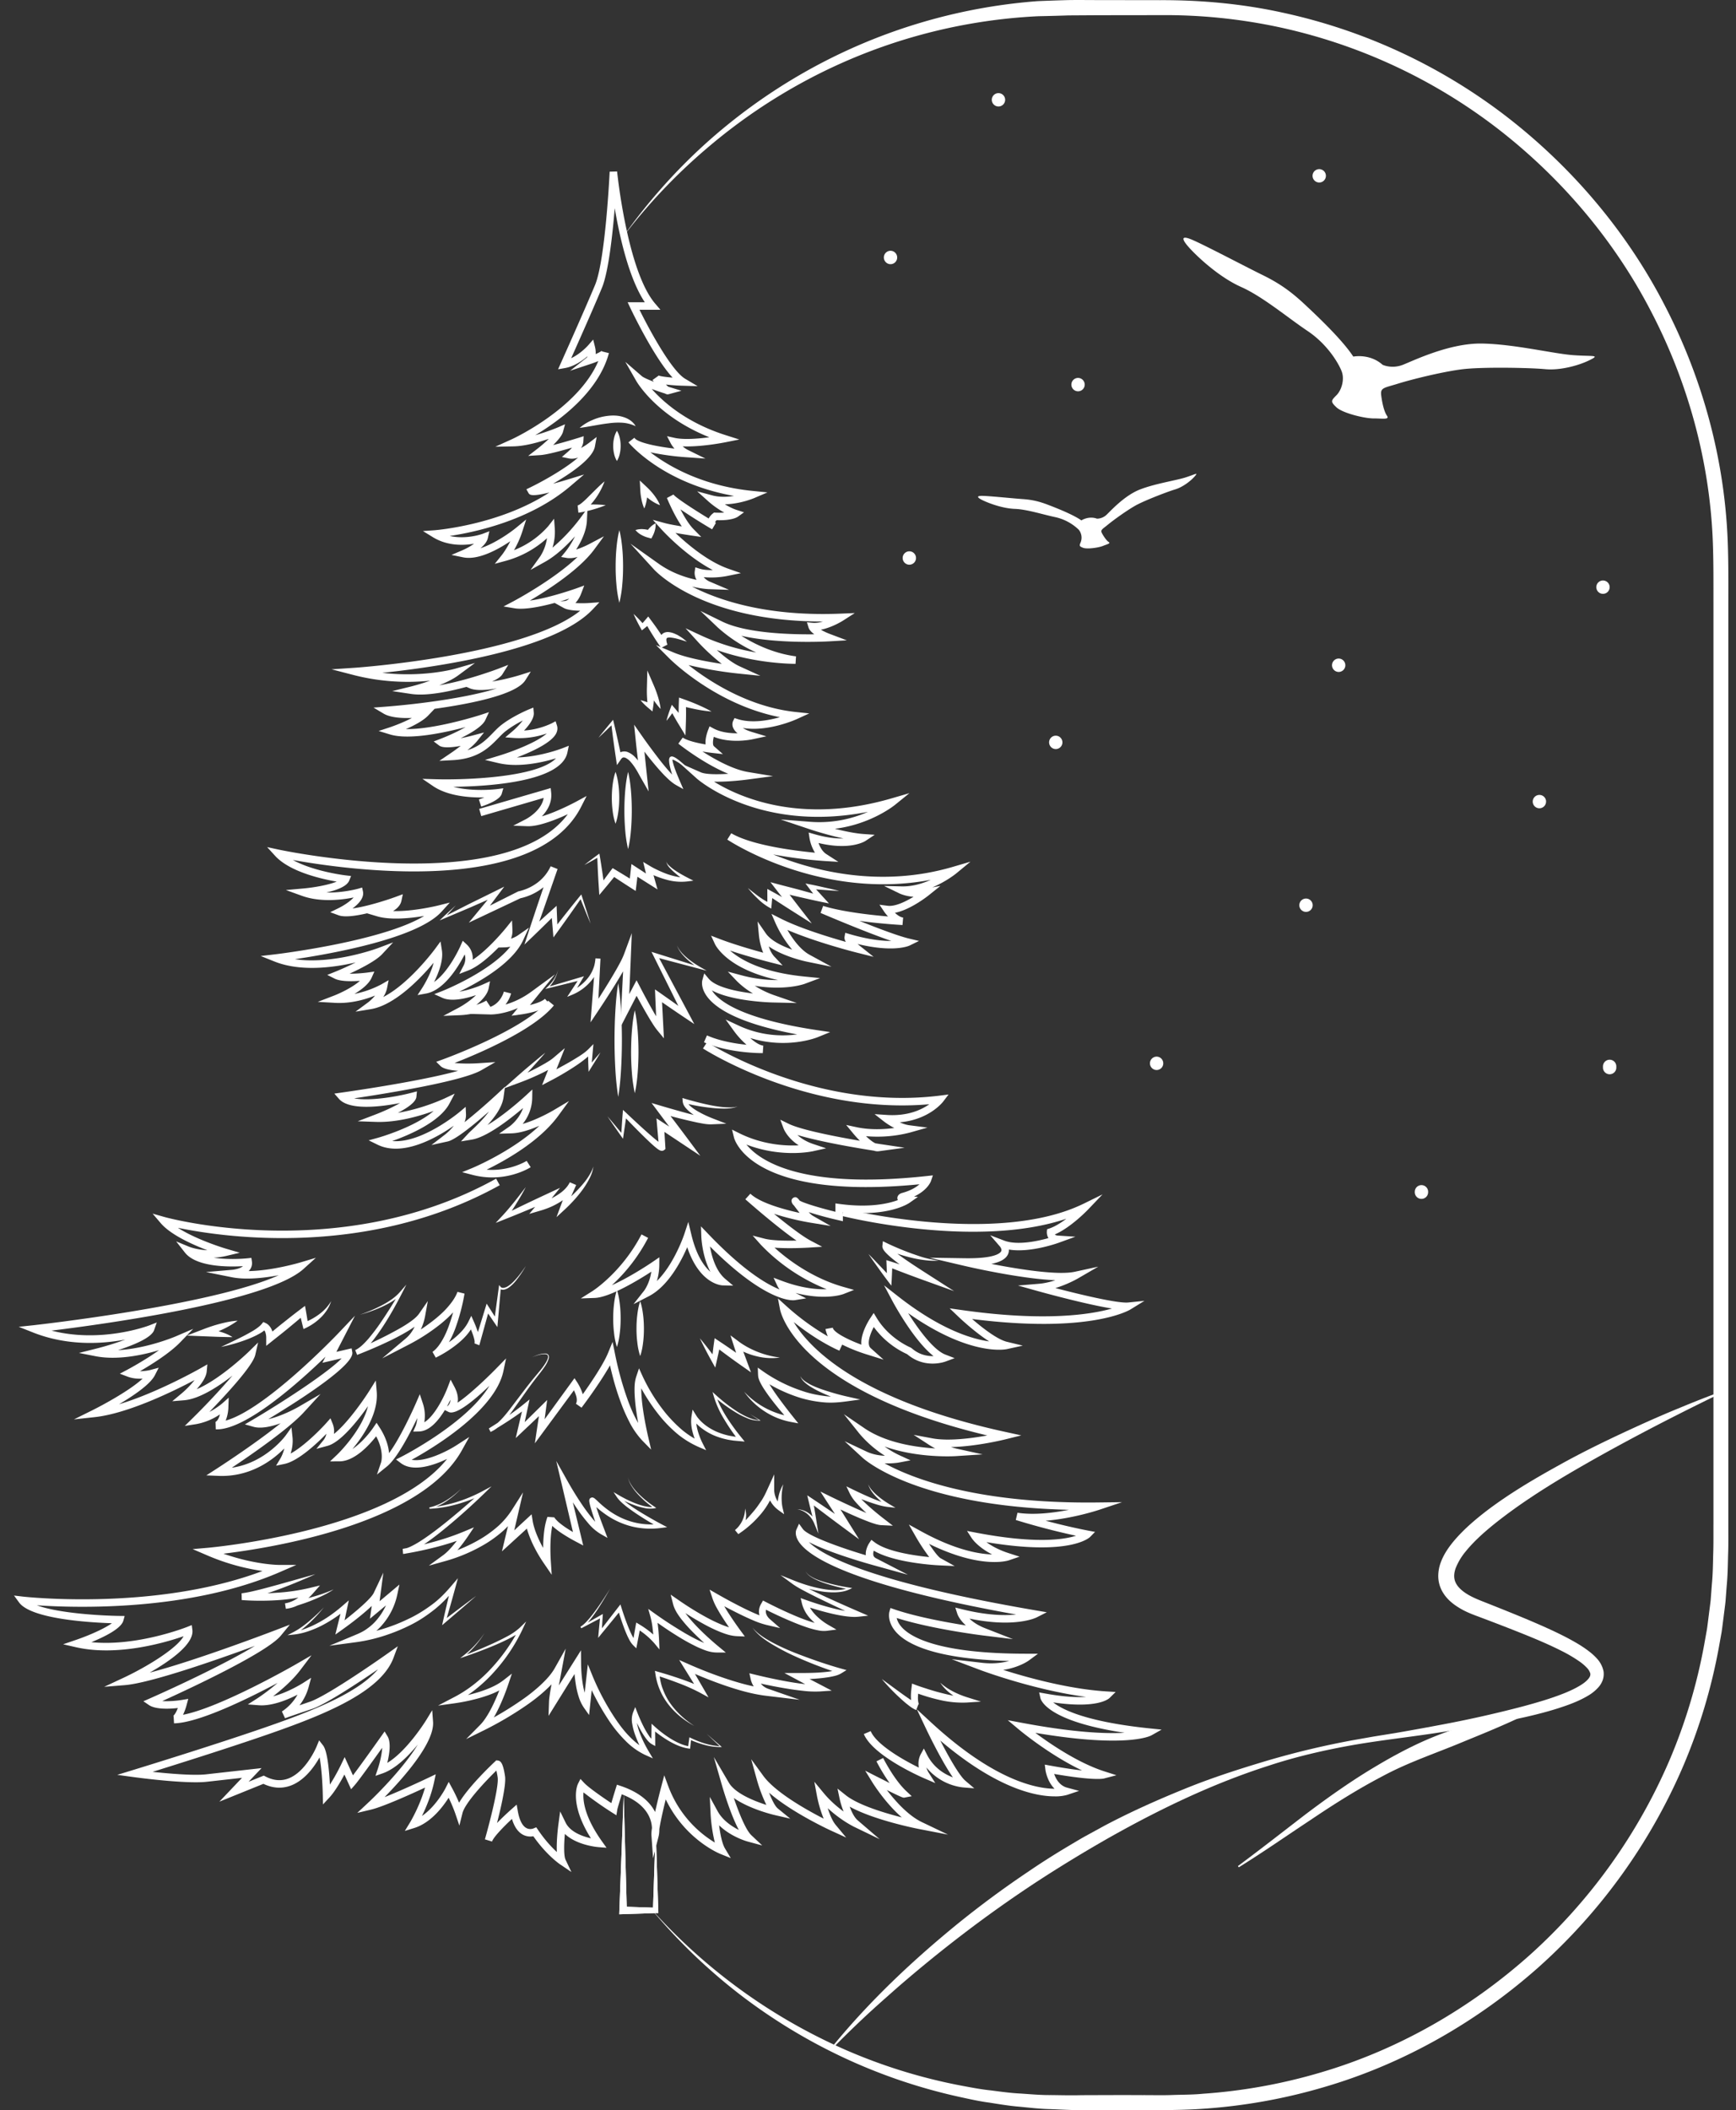 <?xml version="1.0" encoding="utf-8"?><svg width="65" height="79" fill="none" xmlns="http://www.w3.org/2000/svg" viewBox="0 0 65 79"><rect x="0" y="0" width="65" height="79" fill="#333333" stroke="none"/><path d="M53.472 44.614a.25.25 0 11-.499.001.25.25 0 01.5 0zM57.888 30.008a.25.25 0 01-.249.25.25.25 0 010-.5.25.25 0 01.25.25zM60.518 39.943a.25.25 0 11-.498 0 .25.25 0 11.498 0zM49.15 33.886a.25.25 0 11-.5.001.25.25 0 01.5 0zM60.269 21.964a.25.25 0 11-.499.001.25.25 0 01.499 0zM37.634 3.713a.25.25 0 11-.498.001.25.25 0 01.498 0zM49.645 6.582a.25.25 0 11-.5 0 .25.25 0 01.5 0zM33.545 9.492a.251.251 0 01-.055.35.248.248 0 01-.348-.056.25.25 0 01.055-.35.248.248 0 01.348.056zM40.566 14.251a.25.25 0 01-.055.35.248.248 0 01-.348-.056.25.25 0 01.056-.35.248.248 0 01.347.056zM50.325 24.757a.25.25 0 01-.056.35.248.248 0 01-.347-.056.25.25 0 01.055-.35.248.248 0 01.348.056zM34.25 20.742a.25.25 0 01-.056.35.248.248 0 01-.348-.056.25.25 0 01.056-.35.248.248 0 01.348.056zM39.732 27.644a.25.25 0 01-.056.35.248.248 0 01-.347-.056.25.25 0 01.055-.35.248.248 0 01.348.056zM43.508 39.66a.25.25 0 01-.056.349.249.249 0 01-.347-.056.25.25 0 01.055-.35.248.248 0 01.348.056zM31.183 76.592c1.389-1.695 2.992-3.206 4.692-4.59a36.592 36.592 0 012.648-1.952c.453-.31.916-.603 1.387-.886.236-.139.47-.283.71-.417l.721-.395c.97-.514 1.973-.963 2.988-1.375 1.014-.416 2.059-.75 3.105-1.063a31.64 31.64 0 013.187-.763l.808-.143.806-.13a97.05 97.05 0 001.606-.29 43.622 43.622 0 003.177-.708c.52-.141 1.04-.29 1.532-.486.244-.097.482-.209.686-.343.1-.067.19-.142.247-.217.06-.077.069-.131.062-.185a.513.513 0 00-.135-.222 1.774 1.774 0 00-.271-.23 5.351 5.351 0 00-.67-.395c-.474-.24-.972-.449-1.474-.651a79.617 79.617 0 00-1.519-.588c-.246-.094-.527-.188-.79-.343-.26-.152-.531-.353-.701-.678a1.173 1.173 0 01-.133-.526 1.454 1.454 0 01.086-.506c.111-.31.285-.561.47-.789.374-.45.804-.815 1.245-1.156.888-.675 1.84-1.23 2.8-1.76.96-.531 1.948-1.002 2.943-1.455.497-.226.998-.444 1.504-.65a40.644 40.644 0 011.524-.6l.021.05c-1.96.953-3.897 1.955-5.766 3.055-.931.553-1.843 1.143-2.68 1.807-.415.332-.816.687-1.133 1.082a2.302 2.302 0 00-.364.615c-.073.21-.074.395.012.558.083.166.26.317.468.437.208.121.443.21.704.313.507.201 1.015.404 1.52.616.506.215 1.01.435 1.506.696.247.133.493.272.73.448.119.088.236.184.345.305a.994.994 0 01.254.487.703.703 0 01-.03.321.82.82 0 01-.144.252 1.556 1.556 0 01-.37.314c-.258.158-.52.27-.784.367-.529.192-1.062.332-1.597.454-1.073.24-2.151.413-3.23.58-1.077.168-2.166.284-3.234.47-1.068.19-2.13.434-3.16.775-2.071.663-4.037 1.607-5.924 2.669a52.34 52.34 0 00-2.775 1.69 47.574 47.574 0 00-2.655 1.88 51.398 51.398 0 00-2.529 2.056c-.407.36-.817.718-1.215 1.09-.397.372-.79.752-1.17 1.142l-.041-.037z" fill="#FFF"/><path d="M46.35 69.857c.86-.638 1.7-1.298 2.55-1.95.857-.645 1.737-1.269 2.669-1.817.463-.276.943-.538 1.432-.772.49-.234.993-.432 1.502-.603a29.027 29.027 0 013.106-.84l.02.053c-.474.26-.964.484-1.455.697-.491.215-.986.413-1.477.616-.983.408-1.979.739-2.912 1.241-.938.488-1.838 1.057-2.723 1.654-.891.588-1.77 1.203-2.68 1.767l-.031-.046z" fill="#FFF"/><path d="M23.33 8.862a21.23 21.23 0 013.034-3.437 21.094 21.094 0 013.718-2.698A20.87 20.87 0 0138.848.043a79.6 79.6 0 011.158-.04c.383-.006.762 0 1.144 0l2.286.003c1.538-.006 3.09.136 4.598.469a21.036 21.036 0 018.346 3.867c2.449 1.886 4.506 4.297 5.931 7.051 1.433 2.747 2.27 5.813 2.38 8.915.029.78.022 1.541.022 2.307V57.05c-.001.383.006.763-.009 1.152-.01.388-.014.776-.052 1.162l-.044.58c-.02.193-.048.385-.071.578-.026.192-.047.385-.076.576l-.103.573a20.943 20.943 0 01-1.336 4.445 21.43 21.43 0 01-5.373 7.49c-2.307 2.059-5.054 3.635-8.02 4.509-1.481.442-3.01.719-4.551.825-.77.056-1.546.052-2.304.056-.762.006-1.524 0-2.286-.002-.379 0-.767-.023-1.152-.038-.386-.007-.77-.053-1.153-.09-.385-.03-.765-.095-1.146-.155-.382-.05-.758-.136-1.134-.218a20.713 20.713 0 01-4.358-1.486 20.962 20.962 0 01-3.915-2.4 21.172 21.172 0 01-3.288-3.19 21.153 21.153 0 007.324 5.323 20.364 20.364 0 004.322 1.335c.371.069.74.142 1.116.18.374.048.747.101 1.124.118.375.026.75.06 1.127.056.377.004.75.015 1.133.004.762-.002 1.524-.007 2.286-.002.38-.001.766.01 1.14-.005.375-.013.752-.008 1.126-.046 1.5-.103 2.988-.373 4.428-.802 2.888-.85 5.562-2.386 7.809-4.39a20.867 20.867 0 005.232-7.292 20.38 20.38 0 001.3-4.327l.1-.558c.029-.186.049-.374.074-.56.023-.188.05-.375.07-.563l.042-.564c.037-.376.042-.754.051-1.131.014-.375.008-.761.01-1.143V22.615c-.001-.765.005-1.534-.022-2.284-.108-3.02-.922-6.003-2.317-8.677-1.387-2.681-3.391-5.03-5.776-6.866a20.478 20.478 0 00-8.124-3.765 20.425 20.425 0 00-4.481-.456L41.15.57l-1.142.007a73.03 73.03 0 01-1.127.03 20.516 20.516 0 00-8.656 2.382 20.886 20.886 0 00-3.754 2.559 21.12 21.12 0 00-3.14 3.314z" fill="#FFF"/><path d="M50.67 13.35s.613-.127 1.099.307c0 0 .342.162.757 0 .414-.163 1.746-.814 2.953-.796 1.207.018 2.684.38 3.422.434.739.054 1.027-.018.631.18-.396.2-1.099.399-1.675.345-.576-.055-2.414-.091-3.152.009-.739.099-1.837.37-2.36.533-.522.163-.666.145-.63.434.036.29.108.611.216.767.108.156-.162.101-.504.101-.343 0-1.153-.198-1.387-.415-.234-.218-.198-.254 0-.453s.306-.597.198-.886c-.108-.29-.523-1.013-1.28-1.52-.755-.506-1.674-1.284-2.485-1.646-.81-.361-1.585-1.085-1.89-1.41-.307-.326-.415-.543 0-.38.413.163 2.053 1.03 2.683 1.338.63.308 1.063.615 1.567 1.085s1.423 1.34 1.837 1.972zM40.49 19.481s.268-.178.582-.065c0 0 .194.012.36-.145.166-.158.676-.724 1.254-.948.578-.224 1.35-.336 1.711-.453.362-.116.485-.206.335-.035-.15.171-.447.401-.732.486-.284.085-1.166.422-1.498.612-.332.19-.803.53-1.02.708-.218.178-.29.197-.218.328.073.13.168.27.25.323.08.053-.058.08-.221.146-.163.065-.587.127-.74.069-.152-.059-.142-.083-.086-.216a.474.474 0 00-.075-.46 1.83 1.83 0 00-.899-.476c-.456-.096-1.042-.288-1.497-.305-.455-.016-.961-.21-1.17-.307-.207-.096-.3-.178-.072-.18.229-.003 1.174.095 1.533.12.359.024.623.088.953.214.33.127.933.363 1.25.584zM23.719 48.822l.402-.51c.002-.002.201-.264.266-.706-.478.31-1.55.963-2.121.983l-.52.018.44-.277c.011-.007 1.096-.7 1.833-2.12l.248.13a6.438 6.438 0 01-1.357 1.772c.574-.255 1.26-.69 1.558-.895l.22-.151-.002.267c0 .242-.04.45-.09.622.652-.64 1.018-1.733 1.023-1.746l.153-.466.115.477c.186.775.47 1.179.712 1.39-.311-.584-.34-1.296-.34-1.335l-.013-.366.253.264c1.303 1.366 2.185 1.894 2.691 2.098a.738.738 0 01-.081-.129l-.144-.31.319.12c.729.272 1.295.322 1.67.31A7.02 7.02 0 0128.49 46.6l-.308-.345.446.115c.291.075.816.08 1.195.072-.688-.476-1.64-1.305-1.866-1.503a1.14 1.14 0 01-.05-.044l.188-.208.049.043c.4.331 1.267.56 1.796.676a8.32 8.32 0 01-.215-.282l-.003-.003a.228.228 0 01-.05-.057c-.074-.128-.015-.194.027-.221.106-.07.175.012.24.1.15.094.762.278 1.341.42v-.313l.158.021c1.12.151 1.828-.014 2.18-.145a.167.167 0 01-.017-.052c-.013-.084.04-.162.137-.203l.019-.007c.34-.09.546-.219.67-.33-6.287.612-6.921-1.655-6.946-1.754l-.072-.293.27.135c.874.433 1.722.48 2.226.454-.428-.275-.559-.612-.566-.63l-.123-.33.315.154c.481.235 1.826.491 2.665.635a3.743 3.743 0 01-.257-.282l-.256-.31.392.084c.517.11 1.041.08 1.41.029a2.56 2.56 0 01-.38-.237l-.359-.281.455.03c.781.052 1.3-.192 1.594-.4-4.596.399-8.435-2.063-8.474-2.088l.152-.235c.04.025 4.035 2.582 8.713 2l.33-.042-.202.266c-.024.03-.529.678-1.625.775.112.051.236.094.357.11l.679.087-.658.187a4.89 4.89 0 01-1.643.135c.132.125.262.227.355.267l.123.02.968.145-.97.132a.402.402 0 01-.178-.021c-.467-.073-1.983-.32-2.865-.588.13.12.322.248.595.339l.48.16-.494.11c-.052.011-1.183.252-2.489-.25.474.586 2.016 1.695 6.763 1.177L34.93 44l-.07.207c-.005.017-.121.345-.636.587l.146.012-.32.224c-.033.022-.788.533-2.49.339v.348l-.17-.04a13.094 13.094 0 01-1.108-.3.725.725 0 00.146.133l.675.384-.766-.124a9.929 9.929 0 01-1.357-.331c.475.39 1.032.823 1.367 1.002l.438.232-.494.031c-.038.002-.732.046-1.291.002.448.406 1.37 1.126 2.576 1.469l.4.113-.388.152c-.03.012-.667.252-1.804-.038l.014.007.386.195-.427.068c-.042.008-1.03.136-3.174-2.012.064.371.216.912.567 1.212l.302.256-.395-.01c-.038 0-.86-.037-1.326-1.429-.23.534-.715 1.46-1.436 1.834l-.576.298z" fill="#FFF"/><path d="M39.485 67.247c-.699 0-2.15-.282-4.278-2.089.304.59.708 1.31.94 1.506l.332.282-.434-.035a2.09 2.09 0 01-1.357-.744c.016.062.044.13.089.2l.243.383-.416-.179c-.077-.033-1.907-.825-2.26-1.656l.257-.11c.214.503 1.193 1.067 1.802 1.365a.788.788 0 01.062-.482l.126-.232.12.235c.255.495.664.732.967.844-.435-.624-.97-1.744-1.042-1.898l-.308-.65.529.487c2.356 2.175 3.938 2.483 4.627 2.488-.283-.282-.338-.69-.341-.713l-.024-.19.187.034c.527.096.92.152 1.209.184-1.222-.58-2.317-1.492-2.372-1.538l-.41-.344.525.098c1.954.367 3.151.414 3.85.374-2.873-.429-3.133-1.21-3.154-1.305l-.046-.206.207.037c.707.13 1.205.152 1.548.131-1.966-.26-3.937-.998-3.96-1.007l-1.068-.403 1.134.133c.412.048.756.002 1.018-.068-2.865-.076-3.923-.662-4.3-1.16-.271-.358-.19-.667-.187-.68l.04-.143.14.048c.824.283 1.963.49 2.685.604-.247-.22-.314-.415-.318-.428l-.078-.24.245.06c.923.23 1.594.244 2.033.2-6.422-1.155-7.885-2.24-8.179-2.795-.114-.216-.061-.358-.05-.384l.1-.22.141.196c.193.268 1.43.706 2.359.983-.021-.22.11-.427.127-.453l.082-.123.119.09c.464.354 1.493.5 2.046.555a7.367 7.367 0 01-.514-.783l-.248-.434.437.24c1.263.699 2.16.862 2.681.879-.544-.28-.75-.588-.76-.604l-.18-.276.323.062c2.204.422 3.28.27 3.758.118a27.224 27.224 0 01-2.255-.59l.063-.271c.617.094 1.346.005 1.927-.11-5.69-.135-7.642-1.87-7.727-1.948l-.673-.62.826.39c.229.107.476.146.684.156a4.182 4.182 0 01-.956-.83l-.58-.727.767.524c.807.55 1.916.713 2.652.757a2.807 2.807 0 01-.213-.122l-.594-.386.696.13c.602.114 1.475-.001 2.06-.107-7.103-1.7-7.736-4.595-7.76-4.72l-.078-.41.308.279a9.223 9.223 0 001.557 1.139 1.757 1.757 0 01-.086-.272l.275-.051a.503.503 0 00.005.02c.053.164.543.423 1.065.616-.04-.414.29-.93.34-1.003l.121-.182.114.187c.473.78 1.258 1.1 1.265 1.104l.041.025c.283.25.591.303.821.297-.748-.587-1.504-1.996-1.54-2.064l-.312-.585.52.408c1.588 1.245 2.76 1.6 3.416 1.691-.56-.358-1.133-.905-1.166-.937l-.314-.3.43.06c3.121.445 4.851.171 5.647-.054-1.017-.163-2.678-.626-2.767-.65l-.753-.211.78-.065c.213-.017.428-.07.62-.134-1.332-.052-3.342-.521-3.446-.546l-1.265-.297 1.299.02c1.161.02 1.354-.197 1.385-.264.035-.076-.046-.173-.047-.174l-.365-.422.52.199c.488.187 1.248.023 1.66-.092a.435.435 0 01-.06-.238l.008-.093.088-.03c.208-.07.433-.212.634-.364-3.36 1.127-8.176-.049-8.395-.103l.067-.272c.057.014 5.733 1.399 8.977-.19l.706-.347-.544.57c-.028.029-.651.676-1.24.928.02.025.054.04.1.043l.668.044-.63.228c-.048.017-1.078.385-1.86.252a.376.376 0 01-.033.176c-.078.173-.284.293-.625.361.997.195 2.481.436 3.13.294l.873-.19-.774.449c-.02.011-.373.214-.829.352.927.243 2.33.579 2.727.54l.607-.062-.52.32c-.063.04-1.55.915-5.933.36.36.311.932.764 1.306.854l.592.143-.595.13c-.06.013-1.387.278-3.697-1.346.383.609.948 1.38 1.393 1.551l.346.134-.348.129c-.031.011-.78.28-1.429-.278a3.199 3.199 0 01-1.25-1.017c-.142.27-.274.649-.113.792l.48.43-.614-.191a6.208 6.208 0 01-.935-.372l-.106.226c-.035-.015-.765-.317-1.709-1.07.56.937 2.362 2.9 7.934 4.114l.586.128-.582.145c-.056.014-1.1.272-2.05.292.072.023.147.045.223.062l.962.212-.983.064c-.071.006-1.438.087-2.691-.36.168.12.36.237.575.336l.399.183-.432.082c-.016.003-.24.043-.54.03 1.043.57 3.47 1.522 7.996 1.465l.896-.011-.85.284c-.053.018-.993.328-2.012.411.453.12 1.014.257 1.595.37l.256.048-.183.187c-.03.03-.753.722-3.884.196.183.135.454.291.838.414l.403.13-.4.137c-.045.015-1.045.337-2.99-.616.168.254.343.488.437.54l.524.291-.598-.028c-.07-.003-1.645-.083-2.43-.547a.314.314 0 00-.017.17c.008.03.026.074.1.113l1.194.617-1.294-.358c-.202-.056-1.64-.46-2.417-.866.519.507 2.313 1.498 8.493 2.557l.417.071-.378.192c-.034.017-.813.398-2.516.046.118.116.303.25.592.363l1.035.405-1.102-.135c-.082-.01-1.934-.24-3.25-.656.017.078.056.18.145.293.306.39 1.327 1.044 4.71 1.044h.435l-.342.253c-.02.014-.362.262-.96.353.907.288 2.477.724 3.896.807l.313.019-.223.221c-.046.046-.473.411-2.115.17.349.276 1.266.73 3.62.973l.44.045-.385.217c-.038.02-.915.485-4.343-.096.572.425 1.608 1.128 2.578 1.44l.458.147-.465.122c-.038.01-.396.084-1.867-.17.063.181.201.437.485.513l.448.121-.44.148a1.588 1.588 0 01-.478.057z" fill="#FFF"/><path d="M16.865 52.4a4.838 4.838 0 01-.13.251l.038-.03a.307.307 0 00.092-.222zm4.53 17.68l-.422-.286c-.021-.014-.509-.347-1.004-1.054a.597.597 0 01-.39-.058c-.186-.1-.324-.298-.41-.591-.311.29-.692.682-.746.847l-.267-.082c.15-.525.53-1.966.478-2.32a2.623 2.623 0 00-.049-.255c-.417.408-1.175 1.21-1.27 1.597l-.115.463-.153-.452a5.852 5.852 0 00-.249-.591c-.211.335-.665.94-1.286 1.133l-.354.11.194-.317c.004-.006.361-.598.562-1.305-.5.233-1.566.716-2.022.824l-.515.123.388-.362c.446-.415 1.395-1.392 1.878-2.196-.351.428-.83.908-1.316 1.078l-.268.093.09-.27c.074-.224.149-.542.161-.78-.307.43-.88 1.229-1.022 1.39l-.142.161-.25-.55c-.136.256-.356.639-.568.867l-.235.252-.007-.345c-.01-.512-.055-1.08-.12-1.416-.19.338-.553.86-1.081 1.056-.33.122-.674.1-1.022-.066l-1.648.667.847-.892-1.312.147c-.792.09-2.648-.161-2.727-.172l-.632-.086.61-.187c.033-.01 3.33-1.02 5.314-1.725 1.594-.567 3.128-1.204 3.837-2.039-.716.49-1.948 1.307-2.459 1.48-.702.236-1.017.351-1.02.352l-.118-.253a1.82 1.82 0 00.585-.63c-.366.189-.95.432-1.443.397l-.417-.032.353-.226c.006-.004.37-.239.762-.579-1.08.575-2.955 1.5-3.879 1.513l-.016-.28c-.015.001-.022.005-.022.005.001 0 .085-.042.18-.298-.304.034-.827.06-1.079-.11l-.21-.143.232-.102c1.058-.467 2.886-1.328 3.945-1.972-1.37.503-3.892 1.39-4.868 1.47l-.777.063.707-.33c.861-.402 2.007-1.096 2.266-1.564-.647.225-2.459.77-4.028.412l-.482-.11.468-.16c.518-.176 1.085-.43 1.357-.628-.833-.027-3.022-.158-3.474-.777l-.19-.26.318.038c.051.006 4.958.558 8.987-.956a8.185 8.185 0 01-2.105-.6l-.513-.22.556-.048c.072-.006 6.797-.604 8.972-3.328-.508.243-1.274.503-1.732.157l-.18-.136.2-.102c.029-.014 2.46-1.255 3.298-2.658-.623.595-1.269 1.11-1.529.981l-.142-.07c-.238.393-.575.792-.965.8l-.22.005.09-.202c0-.001.05-.121.064-.304-.269.565-.75 1.498-1.135 1.81l-.375.304.155-.458c.005-.017.121-.4-.185-.974-.245.313-.802.935-1.372.938l-.354.001.257-.243c.011-.01.93-.89 1.163-1.822-.377.535-1.02 1.35-1.513 1.483l-.418.113.273-.337a.58.58 0 00.1-.227c-.347.357-1.052 1.02-1.57 1.129l-.313.065.165-.276c.002-.002.092-.154.143-.37-.412.417-1.26 1.083-2.477 1.027l-.443-.018.373-.24c.018-.012 1.433-.922 2.407-1.71-.348.125-.736.212-1.021.13l-.315-.089.282-.166c1.396-.827 2.903-1.842 3.34-2.306l-.721.167.118-.229c-1.01.975-2.968 2.72-4.063 2.72h-.046l-.009-.28c-.003 0 .103-.033.164-.28a2.337 2.337 0 01-.886.364l-.429.067.31-.305a26.833 26.833 0 001.475-1.578c-.538.419-1.246.877-1.813.923l-.441.036.34-.283c.148-.123.35-.32.494-.509-.76.403-2.48 1.25-3.733 1.387l-.782.085.705-.35c.413-.206 1.404-.746 1.865-1.176-.17.01-.375-.003-.563-.075l-.289-.11.274-.145c.009-.005.635-.337 1.194-.735-.636.19-1.57.384-2.383.225l-.615-.121.608-.153c.384-.096.789-.221 1.129-.348-.859.162-2.163.25-3.468-.27l-.525-.208.561-.06c.075-.009 6.637-.735 9.174-1.87-.54.101-1.227.18-1.757.074l-.964-.194.98-.084c.076-.006.294-.044.402-.136-.5.03-1.74.044-2.174-.51l-.328-.418.49.202c.005.002.28.112.68.13-.57-.217-1.38-.581-1.752-1.02l-.299-.351.443.126c.065.019 6.564 1.812 12.419-1.435l.135.245c-4.93 2.735-10.305 1.956-12.05 1.595.709.456 1.793.78 1.807.783l.508.15-.516.122a2.603 2.603 0 01-.46.064c.478.072 1.011.05 1.278.021l.134-.014.02.134a.411.411 0 01-.121.36c.885-.013 1.91-.316 1.923-.32l.593-.177-.46.415c-1.358 1.23-7.429 2.064-9.438 2.311 1.878.483 3.64-.187 3.66-.195l.281-.11-.1.287c-.099.286-.764.558-1.35.748 1.083-.055 2.158-.513 2.172-.52l.643-.277-.488.504c-.396.41-1.087.84-1.505 1.082.215 0 .393-.047.396-.048l.305-.083-.144.282c-.174.342-.8.767-1.344 1.087 1.442-.43 3.056-1.349 3.075-1.36l.234-.134-.025.27c-.02.213-.196.46-.375.66.896-.378 1.947-1.401 1.96-1.414l.34-.334-.107.466c-.097.417-1.116 1.512-1.716 2.13.282-.144.476-.314.48-.316l.243-.216-.012.326a1.493 1.493 0 01-.102.533c1.474-.402 4.142-3.192 4.172-3.222l.67-.705-.697 1.354.57-.132.026.146c.08.456-1.766 1.67-3.145 2.505.436-.096.945-.351 1.162-.478l.794-.462-.621.678c-.578.632-1.986 1.603-2.702 2.08 1.27-.18 2.012-1.199 2.02-1.21l.214-.3.039.367c.024.23-.017.446-.07.612.493-.267 1.109-.889 1.342-1.15l.15-.169.084.21c.053.137.06.265.045.376.494-.387 1.11-1.27 1.345-1.645l.222-.355.035.418c.069.816-.5 1.657-.908 2.146.344-.23.658-.62.784-.808l.119-.174.114.177c.247.382.332.714.353.958.467-.63 1-1.855 1.006-1.87l.145-.335.115.346c.092.277.083.527.054.704.351-.208.707-.867.875-1.307l.11-.288.144.272c.13.246.145.442.117.589.337-.22.96-.778 1.48-1.312l.335-.344-.098.471c-.313 1.493-2.644 2.888-3.437 3.324.527.097 1.366-.34 1.688-.55l.47-.304-.272.49c-1.533 2.768-7.106 3.658-8.933 3.879 1.173.412 2.049.42 2.059.42h.673l-.618.268c-3.389 1.47-7.594 1.346-9.1 1.244.815.3 2.421.39 3.105.398l.183.002-.05.177c-.084.297-.707.603-1.197.803 1.709.174 3.57-.564 3.591-.572l.168-.067.023.18c.067.533-.846 1.17-1.599 1.6 1.773-.462 4.718-1.592 4.754-1.606l.495-.19-.337.41c-.525.638-3.41 1.983-4.44 2.45.246.017.554-.011.758-.046l.215-.036-.057.211a2.103 2.103 0 01-.139.385c1.413-.273 4.182-1.864 4.213-1.882l.598-.346-.418.552c-.296.391-.71.746-1.022.985.56-.142 1.114-.494 1.121-.498l.305-.196-.095.35a1.938 1.938 0 01-.341.68l.39-.134c.686-.231 2.9-1.798 2.922-1.814l.369-.262-.158.425c-.45 1.216-2.347 2.036-4.329 2.741-1.461.52-3.633 1.204-4.695 1.535.622.067 1.533.146 2.006.093l1.693-.19.382-.043-.486.511.569-.23.057.03c.295.154.582.182.853.082.676-.25 1.067-1.198 1.07-1.207l.092-.225.148.191c.166.213.23.973.255 1.465.225-.342.422-.753.424-.759l.129-.27.311.683c.263-.347.778-1.068 1.062-1.469l.123-.174.11.183c.14.233.067.683-.01.994.747-.45 1.448-1.588 1.456-1.6l.226-.372.032.434c.058.792-1.132 2.123-1.816 2.82.705-.278 1.649-.729 1.662-.735l.254-.121-.058.276c-.105.502-.304.97-.457 1.284.535-.365.877-1.03.881-1.038l.12-.237.127.234c.11.2.197.393.261.545.364-.613 1.23-1.433 1.345-1.54l.047-.046.064.008c.11.013.196.119.265.59.045.306-.144 1.139-.3 1.75.229-.238.471-.456.55-.525l.186-.165.043.246c.058.33.168.548.318.63.131.072.26.02.265.017l.106-.044.066.094c.256.382.517.657.706.832-.021-.428.05-.98.062-1.063l.062-.458.202.415c.174.359.638.521.95.592-.834-1.319-.498-2.015-.482-2.045l.09-.178.136.146c.167.179.698.546 1.02.76.055-.19.135-.451.167-.554l.043-.136.135.045c.746.249 1.116.626 1.294.977.096-.43.208-.862.23-.945l.113-.427.153.414a4.153 4.153 0 001.74 2.102 5.928 5.928 0 01-.16-1.104l-.028-.605.29.53c.186.344.525.57.796.707-.316-.595-.59-1.528-.628-1.66l-.308-1.07.563.96c.238.407.957.69 1.404.833a5.782 5.782 0 01-.363-.97l-.205-.741.452.621c.455.625 1.637 1.285 2.262 1.605a4.703 4.703 0 01-.251-.852l-.099-.531.344.416c.246.298.522.532.752.699-.098-.242-.144-.46-.148-.476l-.08-.382.304.243c.46.369 1.43.664 2.104.835-.628-.546-1.086-1.285-1.111-1.326l-.26-.422.441.224.473.238a6.51 6.51 0 01-.492-.812l.25-.125c.004.008.406.81.869 1.242l.202.188-.27.052c-.045.01-.068.013-.662-.283.302.396.789.95 1.309 1.2l.98.469-1.067-.206c-.077-.014-1.689-.33-2.613-.84.071.193.173.404.3.512l.82.704-.972-.47c-.024-.013-.486-.24-.97-.689.072.227.172.476.297.626l.393.473-.558-.255c-.071-.033-1.471-.678-2.329-1.424.103.263.222.506.326.59l.468.382-.588-.136c-.048-.011-.932-.22-1.526-.637.18.526.44 1.188.657 1.393l.406.383L28 68.94c-.031-.008-.63-.175-1.075-.61.04.317.11.684.223.872l.214.357-.385-.155c-.059-.023-1.332-.55-2.05-2.044-.098.396-.2.846-.24 1.115.001.148-.021.243-.022.247l-.213.842-.061-.867a1.371 1.371 0 01.02-.26c-.011-.315-.172-.902-1.131-1.267-.082.267-.16.529-.167.574l-.033.211-.18-.113a14.14 14.14 0 01-1.052-.743c-.028.291.03.903.688 1.828l.174.244-.298-.023c-.04-.003-.809-.066-1.262-.495-.033.379-.045.817.026.966l.219.461zM18.427 44.077c-.222 0-.463-.026-.716-.09l-.408-.106.39-.16c.017-.008 1.496-.625 2.502-1.577-.325.14-.714.274-1.038.283l-.47.013.387-.269c.005-.003.36-.254.51-.692-.46.392-1.34 1.088-1.92 1.183l-.403.066.278-.3c.022-.025.064-.064.12-.116.155-.145.439-.41.65-.704-.512.451-1.244 1.057-1.543 1.122l-.612.134.498-.383c.079-.06.224-.19.34-.34-.64.449-1.907 1.176-2.857.71l-.331-.162.355-.098c.016-.005 1.363-.385 2.078-1.002-.524.192-1.361.435-2.151.41l-.692-.024.647-.247c.356-.136.697-.297.937-.435-.703.137-1.896.29-2.288-.158l-.171-.196.257-.036c.035-.005 2.893-.402 4.38-.817-.282-.019-.549-.069-.663-.18l-.16-.157.21-.076c.031-.01 3.087-1.114 3.98-2.212l.216.177c-.754.928-2.847 1.814-3.718 2.154.255.028.609.03.925.008l.602-.04-.523.302c-.734.424-3.635.887-4.764 1.054.557.108 1.534-.047 2.158-.21l.192-.05-.019.2c-.018.2-.333.418-.697.605a7.529 7.529 0 001.75-.54l.38-.18-.197.372c-.365.689-1.501 1.175-2.143 1.402 1.11.099 2.517-1.083 2.533-1.096l.217-.184.013.285a.705.705 0 01-.055.29c.406-.32.89-.746 1.229-1.06l.286-.266-.053.388c-.051.373-.329.748-.6 1.043.677-.402 1.427-1.098 1.437-1.107l.24-.223-.005.328a1.578 1.578 0 01-.356.96c.55-.155 1.14-.502 1.148-.507l.586-.348-.403.552c-.708.97-2.01 1.69-2.682 2.017.865.068 1.492-.325 1.5-.329l.15.236c-.03.02-.609.383-1.443.383z" fill="#FFF"/><path d="M19.154 38.024l.235-.287c-.571.248-.998.24-1.022.24l-.815-.023.776-.25c.421-.137.533-.564.538-.582l.27.068a1.218 1.218 0 01-.208.415c.269-.078.611-.22.97-.483l.884-.648-.94 1.15c.214-.053.45-.132.563-.233l.185.21c-.291.26-1.003.364-1.083.375l-.353.048z" fill="#FFF"/><path d="M16.599 38.029l.547-.29c.2-.105.485-.293.676-.486-.372.126-.918.257-1.26.1l-.302-.136.308-.121c.02-.008 1.786-.713 2.54-1.658a1.117 1.117 0 01-.222.027l-.222.006c-.322.329-.75.71-1.123.855l-.345.134.17-.33c.006-.01.101-.204.032-.4-.22.43-.76 1.339-1.445 1.463l-.319.058.178-.273c.004-.006.31-.48.424-.938-.468.56-1.436 1.587-2.352 1.738l-.573.094.468-.346c.057-.042.167-.138.264-.257-.347.14-.897.306-1.495.273l-.65-.037.608-.234c.207-.08.69-.303.97-.553-.302.021-.725.028-.944-.082l-.278-.14.289-.116c.165-.066.472-.199.777-.352-.833.195-2.066.358-3.046-.035l-.512-.205.548-.064c.044-.005 3.981-.476 5.572-1.435-.516.086-1.262.163-1.766.012l-.373-.111c-.421.098-.844.157-1.071.072l-.308-.114.296-.144c.227-.11.462-.272.58-.407-.406.083-1.23.195-1.941-.064l-.595-.215.63-.056c.471-.041.99-.143 1.273-.259-.575-.099-1.761-.368-2.308-.967l-.297-.325.429.093c.088.019 8.51 1.8 10.829-1.325-.435.202-1.091.465-1.51.45l-.533-.02.476-.245c.006-.003.588-.308.662-.794l-2.335.681-.078-.27 2.677-.78.018.167c.04.38-.145.68-.349.892.588-.174 1.273-.544 1.282-.549l.394-.213-.203.4c-1.7 3.347-8.684 2.375-10.794 1.996.792.436 1.98.577 1.995.578l.183.021-.07.172c-.088.218-.466.358-.855.446.632.015 1.187-.142 1.195-.144l.144-.042.031.148c.051.24-.166.469-.392.635.482-.063 1.192-.278 1.647-.445l.238-.088-.053.249c-.036.168-.166.292-.313.381.75.023 1.666-.202 1.678-.205l.447-.112-.31.342c-.905.995-4.064 1.565-5.49 1.777 1.425.212 3.098-.41 3.117-.417l.559-.211-.408.438c-.238.255-.814.546-1.221.733.232.002.497-.02.678-.044l.25-.035-.103.231c-.105.235-.375.445-.644.606a3.69 3.69 0 001.014-.361l.267-.154-.06.303a.948.948 0 01-.141.327c.98-.498 1.934-1.793 1.945-1.808l.199-.272.052.333c.06.383-.13.861-.293 1.186.568-.393.99-1.353.994-1.364l.079-.18.144.133c.19.176.24.391.23.577.581-.371 1.232-1.175 1.24-1.184l.231-.287.017.369a.82.82 0 01-.054.313c.146-.047.245-.115.247-.116l.423-.295-.217.47c-.404.87-1.664 1.577-2.39 1.925.346-.055.73-.2.905-.279l.246-.11-.052.266c-.045.225-.246.443-.458.616.237-.074.369-.158.37-.16l.154.234c-.017.012-.437.285-1.145.314l-.618.025z" fill="#FFF"/><path d="M21.315 22.41c-.1.032-.215.067-.34.103l.189-.016c.003 0 .069-.011.15-.087zm7.225 17.014c-.171 0-1.291-.016-2.181-.406l.111-.257c.486.213 1.06.307 1.482.35a3.2 3.2 0 01-.467-.509l-.315-.436.487.227c.859.399 1.659.402 2.191.33-2.29-.424-3.126-1.028-3.417-1.479-.195-.303-.14-.526-.134-.55l.071-.256.17.203c.263.312 1.024.474 1.656.55a3.059 3.059 0 01-.598-.457l-.344-.361.481.129a5.16 5.16 0 001.4.187c-1.91-.41-2.345-1.306-2.365-1.35l-.144-.312.32.123c.545.208 1.231.406 1.632.515-.124-.295-.157-.616-.159-.635l-.051-.535.305.442c.193.28.623.483.989.613a4.254 4.254 0 01-.619-.982l-.155-.356.346.175c.713.361 1.81.696 2.438.873-.048-.081-.056-.142-.049-.185l.027-.155.15.044c.715.21 1.23.263 1.573.26-1.022-.352-2.567-1.014-2.647-1.048l.096-.263c.708.22 1.782.34 2.43.395a1.595 1.595 0 01-.147-.182l-.174-.258.307.04c.274.035.663-.15.969-.338a1.539 1.539 0 01-.524-.122l-.58-.282.644.016c.405.013.79-.105 1.107-.245-4.17.786-7.584-1.483-7.62-1.507l.148-.237c.78.459 2.41.659 3.134.728a1.569 1.569 0 01-.203-.538l-.033-.217.21.06c.457.133.82.169 1.093.162-.636-.135-1.243-.338-1.278-.35l-1.073-.36 1.128.088a4.49 4.49 0 002.14-.375c-4.069.802-6.385-1.224-6.41-1.247l-.65-.585.8.352c.186.083.626.082 1.032.057-.927-.38-1.824-1.091-1.871-1.129l.163-.227c.188.123.58.21.857.256-.022-.22.066-.466.091-.531l.058-.147.138.075c.287.154.633.188.91.186a.52.52 0 01-.161-.198.32.32 0 01-.006-.263l.053-.109.115.037c.526.167 1.153.053 1.585-.07-2.376-.464-4.057-2.118-4.133-2.193l-.506-.506.659.277c.484.203 1.259.345 1.803.426a7.592 7.592 0 01-.89-.82l-.466-.513.628.292a8.263 8.263 0 002.02.615 5.595 5.595 0 01-1.435-.93l-.656-.626.814.398c.91.445 2.589.487 3.45.477-.16-.117-.204-.212-.215-.25l-.062-.2.208.02c.126.012.263-.01.394-.049h-.02c-4.477 0-6.234-1.867-6.31-1.95l-.88-.964 1.063.755c.501.355 1.04.522 1.413.6a.507.507 0 01-.07-.307l.024-.162.155.05c.148.046.33.057.498.052-1.018-.532-1.883-1.48-1.925-1.526l-.32-.354.46.125c.139.038.406.085.626.122-.304-.445-.545-1.034-.558-1.065l.246-.13c.07.107.684.513 1.317.898a.593.593 0 01.16-.19l.041-.032.051.003c.132.006.242.004.332-.002a3.426 3.426 0 01-.578-.404l-.437-.392.566.152c.271.073.564.06.815.02-2.458-.433-3.706-1.726-3.917-1.962a.364.364 0 01-.036-.043l.22-.172.035.04c.185.163.856.295 1.467.366-.092-.106-.137-.192-.141-.2l-.137-.265.29.064c.345.075.89.03 1.295-.024-1.961-.784-2.706-2.053-2.739-2.111l-.408-.713.62.537c.062.053.242.131.447.209l-.035-.045a.19.19 0 01-.014-.02l.227-.162c-.007-.01-.014-.014-.014-.014.054.033.28.065.539.086-.71-.77-1.547-2.534-1.588-2.62l-.094-.2h.643c-.583-.871-.936-2.407-1.127-3.522-.086 1.044-.239 2.403-.48 2.983-.306.738-.89 2.052-1.15 2.632.364-.171.644-.49.647-.495l.176-.202.065.26c.028.11.034.204.028.283.196-.084.238-.133.24-.136 0 0-.008.011-.014.033l.27.067c0 .005-.002.012-.005.02-.399 1.446-1.843 2.509-2.752 3.052.457-.126.843-.29.85-.293l.265-.115-.076.28c-.04.148-.203.336-.37.498.434-.108.943-.269.95-.27l.193-.062-.011.202a.535.535 0 01-.087.24 2.37 2.37 0 00.297-.192l.287-.22-.065.356c-.083.456-.92 1.02-1.568 1.393.17-.045.348-.096.515-.147l.647-.198-.516.439c-1.5 1.275-3.545 1.718-4.514 1.862.63.143 1.234-.08 1.242-.084l.242-.092-.057.254c-.031.143-.143.272-.276.381.529-.172 1.106-.578 1.345-.774l.367-.302-.146.453c-.09.28-.208.518-.31.696a3.34 3.34 0 001.278-.894l.222-.283.026.36c.02.279-.024.526-.086.723a6.784 6.784 0 001.037-1.1l.274-.375-.022.464c-.019.41-.235.821-.402 1.08.173-.053.37-.141.5-.21l.54-.285-.363.493c-.56.76-1.74 1.52-2.411 1.914.742-.1 1.737-.456 1.75-.46l.286-.104-.109.286a1.1 1.1 0 01-.221.369c.176.013.385.01.54-.002l.357-.026-.246.262c-1.438 1.538-5.862 2.167-7.881 2.379 1.537.182 2.706-.147 2.72-.151l.749-.217-.627.464c-.191.141-.45.266-.71.37 1.028-.17 2.18-.608 2.196-.613l.387-.15-.22.354c-.06.098-.21.19-.387.27.411-.062.863-.185 1.086-.255l.365-.116-.206.325c-.341.537-2.024.876-3.396 1.067l-.241.253c-.19.197-.537.377-.832.506 1.1.016 2.784-.527 2.804-.534l.305-.1-.135.293c-.11.238-.536.492-.926.682.147-.027.306-.063.464-.105l.412-.11-.268.334a2.482 2.482 0 01-.356.33c.464-.14.723-.407.96-.65.095-.098.185-.19.283-.27.426-.343 1.027-.593 1.052-.604l.175-.071.017.188c.02.213-.178.476-.364.671a2.872 2.872 0 001.035-.27l.146-.078.051.159c.031.097.02.2-.032.302-.184.352-.919.686-1.468.893.847-.012 1.693-.339 1.704-.343l.24-.094-.053.253c-.228 1.098-2.938 1.268-4.271 1.284.763.2 1.648.085 1.66.084l.212-.029-.06.206c-.062.218-.508.393-.768.48l-.087-.267c.069-.023.138-.049.203-.076-.538.011-1.364-.045-1.922-.426l-.396-.27.478.014c1.105.033 3.828-.06 4.524-.782-.482.146-1.386.358-2.15.18l-.51-.12.5-.151c.57-.172 1.48-.53 1.813-.84a3.063 3.063 0 01-1.21.17l-.342-.024.262-.222c.143-.122.29-.274.393-.408a3.905 3.905 0 00-.657.41c-.085.069-.17.155-.259.247-.336.346-.754.775-1.704.826l-.503.026.418-.283c.08-.054.231-.16.381-.277-.334.061-.674.088-.808-.013l-.203-.153.236-.09c.292-.112.663-.28.958-.447-.794.211-2.11.494-2.832.275l-.423-.13.42-.138c.007-.002.45-.15.825-.35-.354.014-.796-.007-1.056-.16l-.382-.227.442-.034c1.297-.1 3.116-.343 4.178-.686-.385.067-.788.097-1.02-.004l-.12-.052c-.688.187-1.509.35-2.075.264l-.705-.106.693-.169c.006-.001.341-.084.725-.22a8.156 8.156 0 01-2.847-.208l-.841-.218.866-.058c.066-.004 6.336-.446 8.443-2.135-.22-.003-.476-.026-.616-.104l-.34-.188c-.518.139-1.133.264-1.505.2l-.409-.068.367-.193c.018-.01 1.506-.799 2.406-1.663a.933.933 0 01-.378.044l-.24-.04.155-.188c.003-.004.21-.256.364-.585-.288.32-.693.716-1.117.952l-.546.304.365-.509a1.71 1.71 0 00.25-.677 3.767 3.767 0 01-1.539.846l-.415.113.27-.337c.002-.003.156-.197.31-.508-.454.305-1.2.719-1.764.602l-.438-.09.412-.176c.133-.057.3-.147.434-.244-.395.068-1 .088-1.542-.245l-.372-.229.435-.03c.027-.003 2.423-.187 4.3-1.414-.697.173-.747.084-.788.01l-.073-.13.134-.065c.553-.269 1.347-.726 1.802-1.123a.642.642 0 01-.33.037l-.278-.058.215-.185c.056-.048.114-.107.165-.165-.36.107-.922.262-1.185.28l-.456.029.362-.28c.125-.098.28-.23.41-.358-.365.125-.885.273-1.322.282l-.68.013.62-.281c.026-.012 2.483-1.143 3.235-2.925a4.005 4.005 0 01-.302.112l-.753.25.623-.493s.016-.016.03-.05c-.2.17-.504.381-.844.442l-.26.046.108-.242c.009-.02.877-1.954 1.276-2.913.39-.938.546-4.21.547-4.242l.279-.008c.003.037.38 3.724 1.424 4.945l.198.232h-.784c.378.766 1.199 2.28 1.71 2.583l.468.278-.544-.017a7.084 7.084 0 01-.643-.045.783.783 0 00.086.081l.03.01.464.142-.468.127c-.032.009-.072.02-.145-.022a10.11 10.11 0 01-.5-.172c.43.487 1.301 1.262 2.762 1.727l.518.165-.533.106c-.044.009-.918.18-1.588.15a.938.938 0 00.212.143l.64.315-.711-.05a9.65 9.65 0 01-1.35-.185c.681.522 1.949 1.26 3.84 1.447l.544.054-.503.215c-.028.011-.525.22-1.093.23.136.082.293.164.453.215l.265.085-.226.162c-.036.027-.243.153-.802.133-.03.032-.052.066-.053.08.003.001.008.009.029.021l-.143.241a23.962 23.962 0 01-1.184-.746c.134.26.309.556.484.734l.294.298-.414-.06c-.018-.004-.283-.043-.552-.09.421.4 1.196 1.064 1.975 1.338l.476.167-.494.102a3.176 3.176 0 01-.899.048.62.62 0 00.256.18l.692.295-.752-.026c-.02 0-.274-.011-.637-.097 1.06.541 2.859 1.127 5.58 1.013l.517-.021-.436.28c-.02.013-.412.261-.833.343.082.049.195.106.352.165l.618.233-.659.038c-.093.006-1.91.107-3.292-.209.486.307 1.203.66 2.049.771l-.017.28c-.065-.001-1.45.01-2.946-.517.256.23.574.483.857.612l.773.353-.845-.086a14.898 14.898 0 01-1.846-.316c.743.585 2.224 1.565 4.01 1.756l.51.054-.466.213c-.048.021-1.08.486-2.02.332.071.048.183.103.357.155l.523.157-.534.114c-.035.008-.795.165-1.434-.095-.038.153-.045.308.006.353l.335.294-.442-.05a5.418 5.418 0 01-.324-.048c.493.316 1.154.677 1.716.77l.925.153-.93.124c-.1.014-.742.096-1.277.083.93.575 3.235 1.62 6.65.624l.666-.194-.54.438c-.043.035-.916.73-2.252.895.354.09.756.174 1.083.197l.41.028-.343.228c-.024.016-.566.366-1.761.08.051.143.142.318.292.415l.451.291-.535-.033a16.679 16.679 0 01-1.907-.245c1.526.622 4.01 1.262 6.731.464l.657-.193-.529.436c-.024.02-.38.308-.898.526l.303-.056-.434.348c-.033.027-.688.548-1.27.66.09.086.201.165.307.178l-.024.28c-.05-.003-.792-.043-1.612-.155.685.274 1.454.565 1.85.66l.38.09-.351.172c-.026.012-.586.272-1.947-.057.027.024.058.05.093.077l.505.403-.626-.157c-.07-.017-1.53-.387-2.602-.85.178.308.473.735.831.93l.82.447-.914-.187c-.044-.009-.88-.183-1.433-.573a.99.99 0 00.19.363l.328.35-.463-.117c-.01-.003-.774-.196-1.506-.44.385.338 1.191.812 2.77.97l.6.06-.565.211c-.033.013-.726.264-1.878.077.19.122.435.252.727.353l.845.292-.894-.02c-.071-.001-1.516-.038-2.284-.452a.776.776 0 00.024.037c.247.36 1.08 1.024 3.898 1.448l.506.076-.474.193c-.052.02-1.145.45-2.518.03.156.14.331.262.488.285l-.02.279h-.02zM33.014 62.852l.687.503c.114.082.228.164.343.242a1.8 1.8 0 00.338.19l-.087.225c-.037-.02-.04-.026-.054-.038a.338.338 0 01-.063-.089.571.571 0 01-.04-.108 1.083 1.083 0 01-.029-.202c-.008-.131.005-.256.02-.38l.02-.17.163.062c.15.056.307.104.461.154.155.049.312.095.469.134.313.082.632.148.947.16l-.029.195c-.1-.04-.188-.088-.277-.138a2.401 2.401 0 01-.257-.167 1.689 1.689 0 01-.422-.434c.148.136.313.242.485.332a3.292 3.292 0 00.534.218l.508.159-.536.035a3.706 3.706 0 01-1.015-.098 6.9 6.9 0 01-.966-.295l.184-.11a2.548 2.548 0 00-.028.334c.001.053.004.106.013.153.005.022.01.044.017.06.003.008.007.014.01.018a.023.023 0 01.001.004c-.003-.001.006.001-.019-.011l-.087.226c-.165-.07-.267-.164-.383-.253a7.638 7.638 0 01-.907-.911zM18.137 61.14a3.571 3.571 0 01-.766.885l-.023-.042c.372-.14.74-.292 1.1-.456.18-.083.359-.17.532-.263a2.26 2.26 0 00.477-.326l.244-.238-.143.308a6.473 6.473 0 01-1.054 1.576c-.21.237-.443.455-.692.654a4.982 4.982 0 01-.801.52l-.059-.192c.337-.053.676-.13 1.002-.233.323-.105.644-.237.898-.435l.314-.245-.126.375a8.027 8.027 0 01-.356.892c-.069.145-.142.289-.228.428a2.267 2.267 0 01-.3.4l-.143-.202a12.539 12.539 0 001.524-.907 6.36 6.36 0 00.69-.547c.212-.198.413-.41.548-.651l.406-.723-.152.817-.112.602-.05.3a2.815 2.815 0 00-.034.284l-.256-.074.934-1.483.242-.384.004.456c.002.267.02.545.065.81.022.133.05.265.09.39.04.124.089.245.157.342l-.23.061.117-1.048.054-.485.184.452a9.228 9.228 0 00.826 1.553c.164.242.337.479.54.685.2.206.423.393.676.513l-.128.145a4.577 4.577 0 01-.333-.724 2.211 2.211 0 01-.102-.393.803.803 0 01.03-.432l.081-.2.078.202c.078.199.167.397.266.587a3 3 0 00.163.272.692.692 0 00.2.207l-.105.066.009-.564.002-.148.109.1c.186.17.391.327.607.462.216.132.449.246.695.286l-.046.036.044-.326.007-.05.045.022c.352.17.736.299 1.13.314l-.01.027-.52-.492.541.469.03.026h-.04a2.208 2.208 0 01-.596-.078 3.492 3.492 0 01-.567-.201l.052-.029-.034.328-.004.042-.042-.005c-.268-.035-.512-.147-.74-.276a4.335 4.335 0 01-.642-.457l.112-.05.005.565v.123l-.105-.058c-.122-.065-.192-.159-.26-.25a3.05 3.05 0 01-.18-.285 6.002 6.002 0 01-.286-.6l.16.002a.64.64 0 00-.012.336c.022.12.056.24.101.358.088.235.203.468.33.683l.164.277-.291-.131a2.613 2.613 0 01-.75-.544 4.901 4.901 0 01-.58-.706 9.403 9.403 0 01-.86-1.595l.238-.032-.11 1.049-.035.335-.194-.274a1.517 1.517 0 01-.196-.413 2.987 2.987 0 01-.101-.425 5.464 5.464 0 01-.075-.856l.245.072-.925 1.489-.273.44.018-.514c.004-.126.021-.221.036-.327.015-.103.034-.204.052-.306l.117-.608.253.095c-.162.283-.381.507-.607.715-.227.208-.47.393-.72.565a12.974 12.974 0 01-1.564.918l-.67.33.527-.533c.099-.1.186-.224.265-.352.08-.128.152-.265.219-.404.134-.277.25-.57.35-.86l.188.13c-.301.233-.643.36-.983.463a7.011 7.011 0 01-1.04.222l-.578.08.52-.273a4.8 4.8 0 00.777-.485c.244-.187.474-.394.683-.621a6.66 6.66 0 001.064-1.514l.101.07c-.16.145-.338.238-.517.331-.18.09-.362.172-.546.25-.369.153-.742.293-1.119.422l-.136.046.113-.088c.305-.238.58-.521.796-.848z" fill="#FFF"/><path d="M25.986 64.604a3.47 3.47 0 01-.516-.344 2.922 2.922 0 01-.438-.446 2.426 2.426 0 01-.493-1.155l-.018-.11.11.032c.285.081.566.169.846.266.279.097.556.2.827.337l-.136.144-.535-.86-.202-.326.353.156c.472.209.96.398 1.45.56.491.16.993.3 1.494.354l-.052.267a.85.85 0 01-.366-.236.818.818 0 01-.203-.385l-.049-.219.217.053c.398.097.801.184 1.204.256.202.036.404.067.606.091.2.023.405.041.596.03l-.05.236-.838-.45-.423-.226h.48c.268.001.54-.001.81-.017.133-.01.267-.02.398-.039.127-.02.267-.047.351-.097l.028.168a15.239 15.239 0 01-1.737-.671 8.524 8.524 0 01-.823-.438c-.263-.162-.523-.35-.703-.605.199.24.467.403.735.55.27.145.551.272.837.387.572.224 1.154.43 1.744.596l.206.057-.178.11c-.15.094-.287.114-.427.144a5.138 5.138 0 01-.415.055c-.276.025-.55.04-.828.04l.056-.226.844.44.395.207-.445.03a3.777 3.777 0 01-.641-.025c-.21-.022-.416-.052-.622-.086a19.766 19.766 0 01-1.226-.246l.169-.166a.575.575 0 00.247.355c.04.027.094.052.128.065l1.19.415-1.242-.148c-.538-.064-1.048-.214-1.548-.383a16.35 16.35 0 01-1.468-.587l.151-.17.508.877.186.32-.322-.175a6.707 6.707 0 00-.792-.354 15.972 15.972 0 00-.825-.29l.092-.08c.029.198.058.399.134.587.071.188.161.371.28.537.234.333.544.612.89.838zM11.808 58.93c-.218.102-.44.194-.662.287a15.84 15.84 0 01-1.355.5c-.232.074-.463.141-.716.18l-.006-.252c.42.013.846.012 1.267-.019a7.25 7.25 0 001.245-.178l.4-.097-.267.304a1.994 1.994 0 01-.449.377 1.308 1.308 0 01-.562.193l-.032-.203c.307-.06.618-.13.923-.212.306-.08.607-.18.898-.311-.264.182-.563.31-.86.43-.149.06-.301.11-.454.16-.153.05-.306.095-.464.134l-.032-.203a1.12 1.12 0 00.456-.19 1.81 1.81 0 00.376-.34l.134.208a6.44 6.44 0 01-1.294.207 9.538 9.538 0 01-1.303-.007l-.005-.253c.221-.025.455-.084.685-.14.23-.058.46-.123.691-.185l1.386-.39zM12.13 60.167a5.714 5.714 0 01-.502.55c-.181.172-.373.334-.59.465l-.029-.092c.168-.027.34-.085.502-.15.163-.066.322-.143.476-.229.154-.087.303-.182.445-.286a5.9 5.9 0 00.414-.33l.214-.185-.059.279-.161.765-.171-.113c.244-.19.487-.384.723-.584.116-.101.232-.203.34-.31.104-.102.22-.227.262-.316l.359-.758-.108.823-.077.592-.22-.123.702-.59.305-.257-.082.387a2.53 2.53 0 01-.52 1.073 2.114 2.114 0 01-.44.409c-.16.12-.345.204-.53.279l-.06-.263a6.593 6.593 0 001.961-.595c.312-.145.605-.328.88-.532.28-.203.518-.452.741-.714l.24-.281-.096.352c-.117.429-.238.856-.364 1.283l-.08-.052c.406-.308.811-.617 1.222-.919-.383.337-.772.666-1.16.998l-.113.097.033-.15c.097-.433.199-.866.304-1.298l.144.07a4.58 4.58 0 01-.746.773c-.28.223-.579.427-.899.587-.319.162-.65.298-.99.408a6.093 6.093 0 01-1.048.243l-1.018.136.957-.399c.163-.067.324-.14.465-.248.143-.1.273-.223.383-.361a2.365 2.365 0 00.464-.945l.222.13-.704.587-.27.224.05-.347.085-.59.251.066a.901.901 0 01-.158.229c-.056.064-.114.12-.172.175a7.108 7.108 0 01-.359.315c-.243.202-.493.39-.75.573l-.242.172.07-.285.19-.76.154.095a5.902 5.902 0 01-.44.327 4.94 4.94 0 01-.471.28 3.74 3.74 0 01-.504.215 2.533 2.533 0 01-.537.126l-.254.026.226-.118c.215-.112.413-.26.601-.419.187-.161.37-.328.54-.51z" fill="#FFF"/><path d="M22.846 59.467c-.149.268-.307.531-.475.788a5.855 5.855 0 01-.27.374c-.099.118-.196.24-.337.326l-.031-.059.764-.434.075-.042-.006.088-.04.632-.1-.04.72-.93.084-.108.042.133c.071.227.15.453.237.674.044.11.09.22.142.325.05.101.111.211.175.271l-.14.05.113-.645.023-.13.114.068c.134.08.258.166.38.261.121.096.237.2.34.322l-.176.068a7.77 7.77 0 00-.042-.474 3.056 3.056 0 00-.082-.456l-.085-.3.255.182c.362.259.741.502 1.124.729.192.11.388.217.587.308.196.087.412.169.587.167l-.069.22a10.44 10.44 0 01-.87-.795 5.345 5.345 0 01-.392-.45c-.12-.162-.24-.332-.297-.563l-.084-.331.287.198c.345.24.707.466 1.076.665.185.1.374.19.565.268.19.077.39.141.569.146l-.112.222c-.156-.21-.303-.42-.443-.64a6.102 6.102 0 01-.201-.336 2.196 2.196 0 01-.173-.373l-.112-.338.31.177c.304.174.616.342.93.499.157.079.315.153.475.222.158.069.322.133.477.17l-.11.228a.737.737 0 01-.137-.162.642.642 0 01-.083-.199.512.512 0 01-.001-.225.625.625 0 01.082-.2l.058-.102.108.056c.366.189.742.367 1.122.527a7.2 7.2 0 00.575.215c.188.059.4.115.553.098l-.036.223a2.466 2.466 0 01-.523-.413 1.31 1.31 0 01-.343-.598l-.046-.2.194.07c.319.114.647.218.976.302.164.043.33.08.496.107.165.027.334.047.489.032l-.027.18c-.417-.19-.83-.383-1.243-.582-.206-.1-.411-.2-.615-.306-.204-.108-.406-.207-.603-.352l-.422-.31.488.196c.33.133.676.242 1.027.309.175.034.353.057.53.056.177 0 .356-.02.516-.09l.009.062a6.811 6.811 0 01-.877-.22 3.16 3.16 0 01-.42-.17c-.13-.07-.27-.151-.337-.29.072.135.214.209.346.274.135.062.278.108.421.15.288.082.582.145.877.19l.105.016-.096.047c-.17.083-.359.108-.542.114a2.832 2.832 0 01-.549-.04 5.694 5.694 0 01-1.06-.284l.067-.114c.175.12.386.222.587.323.204.101.41.197.617.293.413.19.83.375 1.249.556l.324.14-.351.038c-.188.021-.365.001-.54-.023a5.848 5.848 0 01-.515-.101 11.29 11.29 0 01-1.003-.291l.148-.131c.043.177.156.34.293.483a2.248 2.248 0 00.47.367l.31.179-.345.044c-.133.017-.249.004-.356-.019-.11-.02-.213-.05-.316-.08a7.479 7.479 0 01-.596-.22c-.39-.161-.77-.338-1.145-.53l.166-.045a.303.303 0 00-.045.232c.01.04.026.08.05.117a.495.495 0 00.084.1l.395.345-.505-.117a3.181 3.181 0 01-.525-.182 9.849 9.849 0 01-.49-.226 19 19 0 01-.948-.5l.198-.161c.035.103.092.215.153.322.06.108.126.215.194.32.137.212.282.422.43.624l.172.234-.284-.011c-.25-.01-.461-.088-.666-.17-.204-.084-.4-.18-.59-.285a11.65 11.65 0 01-1.101-.688l.203-.133c.035.148.136.312.247.459.113.148.238.291.37.43.263.274.548.535.841.778l.268.221-.336-.001c-.279-.002-.49-.101-.704-.192a7.324 7.324 0 01-.608-.324 13.532 13.532 0 01-1.133-.759l.17-.118c.044.169.063.33.08.494.017.163.027.324.034.488l.011.297-.188-.229a2.808 2.808 0 00-.66-.552l.136-.063-.124.643-.03.158-.11-.108c-.109-.108-.156-.22-.213-.331a4.924 4.924 0 01-.14-.339c-.085-.228-.16-.457-.229-.69l.126.024-.746.91-.117.144.017-.184.06-.631.07.045-.778.41-.031-.06c.123-.07.227-.187.326-.3.098-.116.19-.239.28-.362.178-.248.346-.504.506-.766zM17.272 55.723c-.16.174-.341.328-.537.462a1.98 1.98 0 01-.647.296l-.006-.052c.343-.024.684-.1 1.014-.2.33-.103.65-.237.954-.398l.355-.19-.29.282c-.45.434-.913.852-1.396 1.25-.242.2-.488.393-.746.574-.13.09-.262.177-.402.255-.142.075-.283.155-.479.17l-.015-.19c.393-.07.788-.16 1.174-.267a9.347 9.347 0 001.135-.388l.36-.151-.218.325c-.113.167-.23.325-.358.48-.129.153-.26.304-.436.434l-.1-.216c.246-.07.496-.164.735-.269.24-.105.473-.226.695-.362.221-.138.43-.295.621-.467a3.05 3.05 0 00.489-.588l.41-.645-.172.743-.256 1.103-.22-.13.782-.724.187-.172.041.257c.018.113.058.248.1.37.045.125.097.247.154.368.116.24.25.474.4.697l-.25.088a7.035 7.035 0 01-.003-.838c.019-.28.049-.561.151-.845l.253.017c-.005-.02 0-.002.003.001l.015.024a1.278 1.278 0 00.146.154c.076.066.16.128.246.188.173.117.357.224.544.325l-.185.144-.493-2.1-.199-.845.425.757c.185.329.386.654.601.964.108.155.222.305.34.448.119.14.251.277.39.36l-.157.138c-.116-.322-.23-.64-.325-.975-.01-.043-.022-.084-.03-.133a.417.417 0 01-.009-.09c.01-.036.008-.077.092-.102.044-.005.04.002.052.004l.028.011c.016.01.031.02.04.028.074.064.128.12.191.176a3.5 3.5 0 00.386.308c.272.185.573.325.892.403.318.08.651.095.98.06l-.027.142a12.09 12.09 0 01-.844-.51 7.203 7.203 0 01-.402-.287c-.128-.105-.258-.21-.359-.358l-.12-.18.188.11c.205.12.422.229.645.315.111.043.225.08.341.105.116.024.235.04.349.02l-.01.052a3.71 3.71 0 01-.59-.51 2.048 2.048 0 01-.24-.308 1.052 1.052 0 01-.15-.357c.029.127.09.243.162.349.072.107.159.203.25.295.182.181.386.342.599.483l.057.039-.067.013a.996.996 0 01-.373-.01 2.307 2.307 0 01-.355-.098 4.557 4.557 0 01-.668-.302l.067-.069c.086.121.216.224.343.32.13.095.265.184.403.27.276.17.558.333.844.485l.212.112-.238.03a2.999 2.999 0 01-1.036-.046 2.95 2.95 0 01-.956-.412 3.729 3.729 0 01-.413-.317c-.064-.056-.13-.12-.186-.165l-.011-.009a.044.044 0 00.012.005c.007 0-.001.004.038.002.033-.004.057-.035.06-.04a.073.073 0 00.015-.04c.002.005.001.017.006.037.007.034.019.075.03.114.094.317.216.636.336.95l.11.292-.267-.153a1.821 1.821 0 01-.46-.404 5.824 5.824 0 01-.36-.463 12.298 12.298 0 01-.62-.982l.226-.089.506 2.097.067.278-.252-.133a6.337 6.337 0 01-.572-.337 3.041 3.041 0 01-.272-.206 1.553 1.553 0 01-.188-.199c-.01-.014-.02-.028-.029-.044-.01-.02-.017-.027-.031-.072l.252.016c-.083.232-.114.5-.129.765-.014.265-.01.538.007.801l.033.504-.284-.415a5.348 5.348 0 01-.425-.733 4.227 4.227 0 01-.162-.396 2.458 2.458 0 01-.112-.429l.229.085-.787.719-.322.293.101-.423.264-1.101.238.098a3.301 3.301 0 01-.539.641c-.207.185-.43.35-.663.493a6.175 6.175 0 01-1.5.65l-.64.178.54-.394c.14-.102.27-.245.392-.39.122-.145.238-.302.347-.457l.141.174a9.554 9.554 0 01-1.17.377c-.396.101-.793.186-1.199.25l-.014-.19c.116-.005.262-.07.393-.14.133-.07.263-.152.39-.238.256-.172.503-.36.745-.552.485-.388.956-.795 1.417-1.211l.065.092a5.638 5.638 0 01-.983.377 4.676 4.676 0 01-1.036.173l-.006-.052c.227-.048.443-.145.643-.269.199-.124.385-.271.552-.438zM27.899 56.472a.91.91 0 01.004.496 1.097 1.097 0 01-.247.452l-.124-.15c.125-.101.244-.22.362-.336.116-.116.224-.241.33-.366.107-.124.197-.26.288-.394.09-.136.158-.28.224-.426l.252-.554-.001.598a.869.869 0 00.08.318.863.863 0 00.201.278l-.151.089a1.528 1.528 0 01.002-.244 1.47 1.47 0 01.037-.234c.033-.154.093-.3.172-.432a2.14 2.14 0 00-.056.667 1.4 1.4 0 00.03.211l.057.24-.208-.15a1.055 1.055 0 01-.29-.316.993.993 0 01-.133-.423l.25.044a2.838 2.838 0 01-.547.905 3.857 3.857 0 01-.787.685l-.124-.15c.054-.05.11-.1.154-.16a1.07 1.07 0 00.225-.648zM29.849 56.5c.15.002.302.055.428.145a.913.913 0 01.17.16c.05.06.091.127.13.196l-.09.03a45.233 45.233 0 01-.214-.851l-.048-.203.177.118c.466.31.929.625 1.388.944l-.175.168c-.212-.32-.425-.638-.633-.96l-.265-.411.44.216c.308.15.623.295.936.437.157.07.315.139.473.2.079.032.158.061.236.087.076.026.163.048.21.052l-.08.239c-.205-.168-.4-.34-.592-.522a4.817 4.817 0 01-.277-.286 1.52 1.52 0 01-.243-.346l-.13-.272.27.132c.214.104.433.204.651.298.11.047.22.09.332.13.111.039.224.079.335.1l-.038.106a3.261 3.261 0 01-.43-.37c-.13-.135-.253-.29-.3-.474a.768.768 0 00.147.233c.06.07.126.135.197.194.139.12.292.226.448.32l.226.133-.264-.028c-.253-.027-.483-.107-.714-.184a9.483 9.483 0 01-.678-.266l.14-.14c.049.091.134.189.22.278.088.089.179.177.274.263.19.17.389.335.59.49l.336.259-.416-.02a.737.737 0 01-.16-.023c-.05-.01-.092-.025-.136-.038a4.08 4.08 0 01-.252-.09 11.242 11.242 0 01-.486-.201c-.321-.14-.633-.292-.946-.448l.174-.196c.207.323.41.649.612.974l.344.55-.519-.383c-.45-.332-.897-.668-1.34-1.01l.128-.084c.052.287.1.576.145.865l.063.398-.152-.368a.956.956 0 00-.247-.354.78.78 0 00-.395-.188zM19.912 50.812c.162-.07.328-.146.512-.142.045.002.1.023.119.074.018.049.006.098-.006.141a1.073 1.073 0 01-.121.243c-.097.152-.212.29-.32.43-.11.14-.215.282-.32.426l-.618.87c-.212.283-.435.593-.79.751l-.065-.13c.458-.286.913-.587 1.328-.926l.196-.16-.053.25-.197.92-.164-.092.847-.834.227-.224-.042.32-.114.865-.212-.087 1.285-1.768.106-.146.099.15a1.832 1.832 0 01.202.422.837.837 0 01.041.248.508.508 0 01-.073.276l-.21-.148c.224-.302.442-.612.648-.927.104-.157.204-.316.298-.477.093-.16.184-.325.252-.489l.17-.415.089.443c.109.547.256 1.096.44 1.624.092.265.195.525.321.77s.268.483.45.671l-.221.125c-.086-.38-.155-.758-.206-1.144a6.63 6.63 0 01-.05-.585c-.003-.198-.006-.397.067-.618l.099-.295.132.29a6.636 6.636 0 00.901 1.43c.183.214.38.415.593.596.216.177.452.326.703.441l-.132.145a2.776 2.776 0 01-.194-.532 1.444 1.444 0 01-.037-.58l.04-.245.133.215c.075.122.191.242.313.34.124.1.262.182.406.251.146.066.299.119.456.156.078.02.159.03.238.046l.242.026-.06.121a7.232 7.232 0 01-.543-.789 3.693 3.693 0 01-.395-.875l-.042-.15.115.105c.238.217.494.42.765.598.135.09.277.169.424.235.146.065.303.12.464.113l-.005.018-.365-.246.376.23.025.015-.03.003a1.07 1.07 0 01-.481-.095 2.927 2.927 0 01-.439-.224 6.234 6.234 0 01-.794-.58l.073-.046c.092.296.245.572.412.836.169.263.356.517.553.758l.11.136-.171-.015-.254-.023c-.084-.015-.17-.023-.252-.044a2.644 2.644 0 01-.49-.156 2.22 2.22 0 01-.447-.264 1.567 1.567 0 01-.367-.387l.174-.03c-.024.159 0 .331.045.498.045.165.11.334.186.484l.132.26-.264-.114a3.502 3.502 0 01-.765-.458 4.913 4.913 0 01-.632-.62 6.915 6.915 0 01-.949-1.482l.231-.006c-.048.145-.053.337-.047.52.008.185.027.372.052.56.052.373.123.748.208 1.116l.107.461-.33-.337a3.031 3.031 0 01-.503-.735 6.353 6.353 0 01-.341-.8 9.293 9.293 0 01-.255-.826 12.155 12.155 0 01-.192-.843l.259.027a4.323 4.323 0 01-.273.522c-.099.166-.202.328-.308.487-.212.319-.433.629-.663.936l-.21-.148c.044-.068.043-.19.004-.31a1.605 1.605 0 00-.167-.354l.205.003-1.297 1.76-.283.383.07-.47.13-.864.186.096-.863.816-.239.226.075-.32.215-.916.143.09c-.435.34-.896.631-1.366.911l-.065-.13c.306-.129.537-.41.754-.685l.646-.85c.11-.14.22-.28.335-.416.114-.138.231-.27.33-.416.05-.073.097-.148.127-.229.013-.04.024-.083.011-.12-.01-.037-.051-.056-.093-.06-.173-.013-.347.055-.51.118zM27.863 52.099a3.055 3.055 0 001.297.823c.16.054.328.083.494.109l-.092.167c-.228-.252-.448-.51-.655-.78a6.306 6.306 0 01-.3-.42 2.281 2.281 0 01-.134-.23c-.02-.043-.042-.082-.057-.133-.008-.027-.018-.045-.023-.078a.997.997 0 01-.01-.1l-.01-.26.228.161a5.628 5.628 0 001.451.717c.257.089.522.144.79.18.267.04.537.036.806.015l-.01.192a6.688 6.688 0 01-.917-.348 3.603 3.603 0 01-.429-.238c-.132-.093-.272-.203-.326-.36.076.146.222.227.358.305.141.074.29.132.441.187.302.102.611.194.92.264l.527.119-.537.073c-.284.038-.573.06-.859.03a4.354 4.354 0 01-.843-.163 5.608 5.608 0 01-.795-.314 4.94 4.94 0 01-.74-.44l.218-.098a.073.073 0 01.004.026c-.001.008.01.029.013.043.008.03.026.065.042.1.033.068.073.139.117.208.084.14.178.276.275.412.195.27.4.537.608.797l.175.218-.266-.05a2.701 2.701 0 01-.998-.401 2.76 2.76 0 01-.763-.733z" fill="#FFF"/><path d="M26.205 50.1c.217.257.418.523.616.792l-.167.034c.024-.214.047-.429.077-.643l.026-.188.165.11c.336.222.667.452.994.689l-.21.16a23.847 23.847 0 01-.235-.69l-.12-.375.312.233c.1.076.222.152.342.217a3.39 3.39 0 001.197.381c-.286.04-.584.024-.869-.048a2.471 2.471 0 01-.42-.138 2.17 2.17 0 01-.4-.212l.192-.142c.09.224.176.452.26.679l.154.415-.363-.255c-.33-.232-.655-.47-.975-.716l.19-.079c-.041.212-.09.422-.137.633l-.053.239-.114-.205a14.9 14.9 0 01-.462-.89zM13.476 49.216a5.94 5.94 0 00.8-.34c.254-.133.504-.29.69-.5l.249-.286-.173.339c-.215.419-.443.829-.701 1.223-.13.197-.266.39-.415.577-.155.18-.308.368-.552.492l-.073-.18c.433-.183.863-.384 1.279-.601.207-.11.414-.22.61-.344.19-.123.393-.264.5-.417l.328-.473-.1.557a2.034 2.034 0 01-.19.563c-.089.177-.21.343-.367.478l-.141-.216a6.883 6.883 0 001.107-.738c.17-.141.332-.29.47-.457.14-.164.262-.341.332-.532l.264.066a7.581 7.581 0 01-.331 1.264 3.618 3.618 0 01-.278.6c-.114.192-.249.383-.45.523l-.122-.217a4.147 4.147 0 00.76-.471c.231-.185.444-.4.568-.652l.106-.215.094.213c.06.133.11.264.156.402.022.07.043.14.058.215.01.077.037.148-.009.271l-.181-.071.408-1.324.05-.163.09.142.317.499-.126.03.173-1.28.012-.088.057.07c.021.027.073.044.12.035.05-.009.101-.027.147-.057.093-.058.178-.133.255-.217.156-.164.29-.35.42-.538a4.34 4.34 0 01-.388.568c-.074.088-.157.17-.255.238a.451.451 0 01-.168.074c-.062.011-.137.004-.193-.058l.07-.018-.113 1.287-.017.191-.109-.16-.333-.49.14-.021-.37 1.335-.181-.071a.425.425 0 00-.014-.142 1.723 1.723 0 00-.057-.19 4.112 4.112 0 00-.158-.375l.2-.001c-.14.31-.372.549-.62.749a4.324 4.324 0 01-.805.51l-.122-.216c.15-.106.27-.271.37-.445.102-.176.184-.366.253-.563.14-.39.24-.805.306-1.214l.264.066a2.075 2.075 0 01-.378.623c-.154.183-.33.34-.51.487a7.235 7.235 0 01-1.163.758l-1.025.53.884-.746c.125-.106.229-.242.307-.395a1.851 1.851 0 00.17-.485l.23.084c-.085.12-.181.21-.28.284-.099.078-.201.144-.304.21-.207.127-.419.24-.633.347-.43.21-.867.398-1.313.572l-.072-.18c.179-.082.345-.255.494-.424a7.53 7.53 0 00.421-.55c.262-.383.514-.777.744-1.182l.076.053c-.211.219-.473.362-.737.485a5.402 5.402 0 01-.822.293zM8.897 49.44a3.511 3.511 0 01-.572.332 5.87 5.87 0 01-.604.244l-.04-.269a2.706 2.706 0 01.783.182c.083.035.164.075.24.126-.181 0-.353-.006-.526-.01l-.511-.02-.673-.027.633-.243c.203-.078.408-.146.62-.201.21-.054.424-.1.65-.114zM8.28 50.42c.275-.129.547-.257.813-.392a7.79 7.79 0 00.388-.214c.122-.075.246-.164.317-.25l.06-.074.079.035a.41.41 0 01.156.12.572.572 0 01.087.147.814.814 0 01.058.309l-.22-.106c.205-.167.406-.338.614-.5.206-.165.414-.328.625-.487l.163-.123.035.195c.03.167.056.335.081.503l-.14-.077a2.337 2.337 0 00.56-.311 1.649 1.649 0 00.443-.486 1.306 1.306 0 01-.143.31 1.605 1.605 0 01-.215.273 2.081 2.081 0 01-.569.41l-.108.051-.033-.129c-.04-.165-.081-.33-.118-.495l.199.072c-.2.173-.403.342-.607.51-.202.169-.411.33-.617.495l-.22.176v-.281a.664.664 0 00-.029-.215.32.32 0 00-.042-.084c-.014-.021-.047-.046-.047-.048l.139-.037c-.129.14-.269.208-.408.28a4.1 4.1 0 01-.425.179 6.142 6.142 0 01-.875.245zM19.687 44.439a9.038 9.038 0 01-.345.601 5.44 5.44 0 01-.395.576l-.099-.135c.527-.266 1.06-.519 1.595-.768l.527-.246-.37.455-.284.35-.142-.22c.113-.035.233-.082.346-.133.113-.05.225-.105.328-.17.21-.127.392-.292.486-.49l.239.101c-.127.29-.253.578-.385.865l-.166-.122c.24-.197.475-.412.686-.645.106-.115.209-.236.296-.367.086-.13.167-.268.214-.422a1.38 1.38 0 01-.153.459 3.107 3.107 0 01-.256.414c-.193.262-.41.5-.65.724l-.323.298.157-.421c.11-.296.226-.59.341-.883l.238.1c-.12.285-.35.476-.579.623a2.772 2.772 0 01-.36.193 3.26 3.26 0 01-.385.14l-.431.126.288-.346.29-.346.157.209c-.542.233-1.085.462-1.635.679l-.358.141.26-.276c.153-.164.3-.341.444-.519.144-.179.283-.363.424-.545zM32.517 46.944c.147.145.288.295.43.444.143.148.283.299.421.451l-.15.055c-.011-.19-.017-.38-.024-.571l-.006-.15.15.047c.448.141.894.289 1.336.444l-.117.247c-.272-.165-.535-.34-.794-.525a5.593 5.593 0 01-.381-.292 2.767 2.767 0 01-.184-.167c-.03-.03-.06-.062-.089-.1a.487.487 0 01-.044-.069c-.013-.027-.033-.066-.025-.133l.017-.16.148.072c.307.146.628.28.95.396.162.055.324.116.491.159.167.043.335.079.509.097-.174.018-.35.007-.525-.015a4.293 4.293 0 01-.519-.094 7.365 7.365 0 01-1.003-.326l.166-.088c.005-.027-.003-.028.004-.02a.916.916 0 00.093.102c.053.05.112.097.172.143.122.093.248.183.376.272.256.176.52.346.781.514l1.022.656-1.139-.41c-.441-.159-.88-.325-1.317-.497l.145-.103c-.007.19-.013.38-.023.57l-.014.237-.137-.181c-.124-.164-.246-.33-.365-.5-.12-.166-.24-.333-.355-.505zM22.745 41.79c.199.232.394.467.588.702l-.076.021c.019-.271.034-.543.057-.815l.012-.15.113.106c.228.217.46.433.693.643.117.105.235.21.354.31.06.05.12.1.18.145a1.842 1.842 0 00.13.09l.01.004a.033.033 0 00-.015-.003c.003 0-.015-.002-.034.002a.092.092 0 00-.044.026l-.038.097-.073-.84-.022-.263.223.145.912.59-.184.198c-.3-.39-.594-.783-.888-1.177l-.247-.33.393.117c.31.091.622.18.933.265.156.041.313.082.468.117.152.033.323.07.445.072l-.03.219a4.341 4.341 0 01-.589-.317 1.988 1.988 0 01-.27-.21c-.08-.083-.174-.179-.186-.335l-.009-.114.112.033c.317.092.64.176.966.241.164.032.328.056.494.07.165.01.333.019.495-.028-.156.063-.33.079-.497.08-.169 0-.338-.01-.505-.03a7.403 7.403 0 01-.997-.177l.103-.08c.006.065.07.144.144.209.076.065.163.122.253.175.18.105.376.196.57.272l.507.196-.538.023c-.203.008-.351-.031-.518-.06a20.067 20.067 0 01-1.428-.36l.147-.212c.299.39.597.78.89 1.175l.473.635-.657-.437-.904-.601.2-.12.052.841.004.062-.042.035a.15.15 0 01-.058.03.116.116 0 01-.048.004.265.265 0 01-.044-.01.486.486 0 01-.103-.06 1.76 1.76 0 01-.1-.079 5.459 5.459 0 01-.18-.161c-.117-.11-.23-.22-.343-.332a35.21 35.21 0 01-.664-.68l.125-.045c-.036.27-.08.539-.118.809l-.016.107-.06-.086c-.176-.25-.35-.5-.521-.754zM20.417 39.41c-.166.198-.34.384-.511.576-.172.19-.348.376-.524.56l-.108-.164c.255-.117.509-.24.758-.367.125-.064.246-.132.366-.2.119-.069.237-.142.332-.223l.418-.355-.203.513c-.083.212-.17.422-.259.632l-.189-.175c.27-.14.541-.285.806-.435.132-.077.262-.155.39-.236.125-.08.25-.17.344-.266l.182-.186-.022.246c-.018.207-.035.414-.059.62l-.097-.034c.147-.173.29-.348.442-.517-.113.197-.235.388-.355.58l-.09.145-.007-.178c-.009-.208-.01-.415-.014-.622l.16.06c-.108.139-.235.233-.36.331a5.596 5.596 0 01-.387.267c-.263.169-.53.325-.808.47l-.326.17.137-.345c.084-.211.17-.422.258-.632l.216.158c-.124.101-.25.174-.377.246-.127.07-.258.133-.388.193-.26.122-.524.228-.794.326l-.5.184.393-.348c.192-.17.384-.34.581-.504.198-.164.392-.332.595-.49zM20.897 36.3a1.372 1.372 0 01-.38.694l-.023-.041 1.24-.368.132-.039-.071.12-.319.537-.083-.1c.117-.056.236-.13.341-.213.106-.084.202-.18.284-.285.083-.105.148-.222.195-.345.051-.122.07-.255.084-.385l.186.013-.1 1.948-.217-.074c.22-.335.434-.674.643-1.016.104-.171.206-.343.304-.516.095-.172.194-.352.255-.518l.288-.78-.034.828-.087 2.074-.263-.072.442-.837.12-.228.119.228c.133.257.27.512.41.765.071.126.142.252.216.375.073.12.151.248.229.344l-.222.09-.052-1.215-.01-.246.2.14c.345.242.69.486 1.032.733l-.16.141-1.125-2.264-.078-.155.163.051 1.669.522-.027.063a3.274 3.274 0 01-.492-.377c-.148-.142-.29-.303-.357-.498.08.19.228.339.383.47.155.13.326.245.5.345l.23.13-.256-.067-1.69-.447.085-.104 1.19 2.23.205.385-.365-.244c-.35-.235-.698-.474-1.045-.714l.19-.106.063 1.215.02.384-.242-.294c-.106-.13-.179-.252-.258-.378-.077-.126-.15-.253-.223-.38-.145-.254-.285-.51-.422-.768h.239l-.434.841-.295.573.032-.644.106-2.074.253.048c-.08.211-.181.382-.281.561-.102.177-.207.35-.313.522a37.59 37.59 0 01-.658 1.017l-.252.377.035-.451.15-1.945.186.013a1.532 1.532 0 01-.338.818 1.842 1.842 0 01-.7.524l-.207.086.123-.187.343-.521.06.081-1.256.31-.09.022.067-.063c.19-.177.35-.4.413-.66zM17.065 33.894c-.15.165-.298.332-.45.494l-.033-.047.975-.496.98-.483.344-.17-.234.31-.597.79-.137-.172 1.475-.742.013-.007.022-.005a1.843 1.843 0 00.71-.331 1.605 1.605 0 00.485-.606l.259.103c-.282.813-.563 1.628-.854 2.438l-.2-.13c.28-.263.566-.522.852-.78l.165-.15.009.219.028.714-.157-.047c.327-.42.658-.838.994-1.25l.051-.063.024.074c.11.34.22.68.325 1.022a58.67 58.67 0 01-.406-.993l.075.011c-.303.439-.611.873-.923 1.305l-.138.19-.02-.238-.059-.713.174.07c-.274.27-.548.542-.826.809l-.355.34.154-.47c.268-.819.547-1.634.823-2.45l.26.104a1.85 1.85 0 01-.576.71 2.099 2.099 0 01-.828.376l.035-.012-1.493.706-.457.215.32-.387.63-.764.11.14-1.001.44-1.006.426-.148.063.115-.11c.161-.153.327-.302.491-.453zM28.003 33.243c.135.11.27.218.409.319.139.1.286.19.433.256l-.112.067-.002-.444v-.164l.15.083c.34.186.675.379 1.01.572l-.173.197c-.207-.26-.416-.516-.619-.779l-.251-.325.393.105c.255.067.51.13.763.2s.508.14.76.215l-.108.174a25.34 25.34 0 01-.367-.474l-.13-.172.203.04c.177.034.353.075.53.115.177.039.353.078.529.124-.182-.007-.362-.02-.542-.035-.18-.013-.361-.025-.54-.044l.073-.133c.137.145.273.292.407.44l.22.24-.327-.066c-.258-.053-.514-.113-.77-.171-.258-.057-.512-.123-.768-.184l.142-.22c.207.258.407.523.61.785l.47.605-.643-.408a50.651 50.651 0 01-.974-.63l.15-.081-.04.442-.012.122-.1-.056a2.107 2.107 0 01-.42-.33 3.796 3.796 0 01-.354-.385zM21.88 32.381c.165-.132.334-.258.503-.384l.058-.043.014.077c.067.397.125.795.177 1.194l-.188-.055c.14-.196.283-.391.428-.584l.066-.088.099.059c.244.147.488.296.729.448l-.208.1.059-.536.025-.224.188.123.638.415-.202.147-.113-.47-.071-.293.255.153c.1.06.213.117.324.168.111.052.225.099.34.14.232.077.473.133.713.125l-.03.136a4.162 4.162 0 01-.424-.322 2.127 2.127 0 01-.191-.186.487.487 0 01-.125-.233c.026.085.093.144.157.2.065.058.135.108.207.156.144.095.297.18.448.258l.206.106-.235.03a2.024 2.024 0 01-.786-.07 3.516 3.516 0 01-.73-.291l.184-.14.13.465.094.334-.296-.187-.643-.406.213-.101-.065.535-.026.216-.182-.116c-.24-.154-.479-.31-.716-.468l.165-.03c-.151.189-.304.375-.46.56l-.17.204-.016-.258a32.45 32.45 0 01-.06-1.204l.07.034c-.183.104-.366.208-.554.306zM22.409 27.616c.158-.203.323-.4.487-.598l.06-.073.023.097c.104.434.199.869.289 1.305l-.196-.03a.358.358 0 01.174-.163.363.363 0 01.239-.007.774.774 0 01.317.224c.084.087.154.181.218.277.068.095.122.194.182.292l-.25.08c-.051-.455-.11-.908-.155-1.363l-.054-.528.303.433c.21.3.43.594.653.884.113.144.229.285.348.42.118.134.246.272.376.355l-.138.127a6.158 6.158 0 01-.152-.464 3.61 3.61 0 01-.06-.24 1.065 1.065 0 01-.018-.126c0-.048-.016-.079.02-.161.043-.052.096-.039.116-.034a.331.331 0 01.067.027c.04.02.074.044.107.068.067.048.13.1.19.153.123.105.238.218.349.334a10.935 10.935 0 00-.388-.282 2.663 2.663 0 00-.2-.127.816.816 0 00-.102-.05.202.202 0 00-.045-.012c-.017-.004-.013.008.005-.01.007-.007.002.046.012.076.007.036.018.073.028.11.021.074.048.149.075.223.055.147.118.294.18.439l.117.269-.255-.142c-.188-.106-.317-.24-.454-.373a8.328 8.328 0 01-.374-.42c-.24-.285-.464-.58-.682-.885l.25-.095c.054.454.098.91.147 1.363l.069.639-.319-.56c-.053-.093-.102-.19-.16-.279a1.796 1.796 0 00-.184-.253.61.61 0 00-.21-.17c-.034-.01-.062-.016-.087-.008-.024.006-.056.036-.069.055l-.158.228-.038-.257c-.066-.44-.127-.882-.178-1.325l.083.025c-.185.179-.368.358-.558.532zM23.981 26.212c.152.034.292.087.43.146l-.152.085a4.232 4.232 0 01-.037-.713l.016-.63.247.572c.059.136.11.276.154.42.042.145.08.291.096.448a2.469 2.469 0 01-.279-.363 3.893 3.893 0 01-.22-.389l.262-.058c.005.238-.005.476-.04.713l-.028.19-.124-.104a2.499 2.499 0 01-.325-.317zM24.953 26.985c.042-.166.096-.326.156-.483l.045-.118.095.11c.145.168.278.343.41.52l-.242.074a11.08 11.08 0 010-.79l.007-.185.164.059c.18.064.358.132.534.208.175.077.35.158.519.256a4.975 4.975 0 01-.573-.082 8.707 8.707 0 01-.558-.13l.17-.126c.01.263.01.527 0 .79l-.015.446-.225-.372a8.584 8.584 0 01-.327-.576l.14-.008c-.092.14-.19.276-.3.407zM23.722 22.981c.147.137.281.283.41.432l-.134-.012c.06-.076.125-.147.187-.221l.086-.102.089.12c.11.147.219.295.32.448.105.15.201.306.299.462l-.237.123a.707.707 0 01-.04-.192c-.002-.067-.006-.139.034-.222a.268.268 0 01.205-.15c.04-.01.074-.007.107-.004a.826.826 0 01.258.08c.053.02.1.05.147.08.096.055.18.127.265.196-.107-.028-.207-.066-.31-.092a1.66 1.66 0 00-.298-.06.2.2 0 00-.065 0c-.021.001-.042.002-.053.01-.035.009-.028.024-.037.038-.015.038.005.144.036.216l-.236.124c-.103-.151-.207-.302-.303-.459-.1-.154-.19-.313-.282-.473l.175.018c-.074.062-.146.127-.222.186l-.09.07-.045-.082a5.48 5.48 0 01-.266-.534zM22.636 18.02a2.68 2.68 0 01-.593.947c-.047.045-.094.09-.154.13a.494.494 0 01-.232.097l-.03-.272a4.606 4.606 0 011.054-.012 4.59 4.59 0 01-1.015.283l-.03-.272c.013-.009.054-.02.094-.054.041-.026.084-.065.125-.101.085-.074.167-.16.251-.243.17-.166.337-.342.53-.503zM24.124 19.034a1.21 1.21 0 01-.066-.177 2.213 2.213 0 01-.085-.53l-.017-.339.252.237c.102.096.198.198.284.311.085.113.163.233.22.376a1.564 1.564 0 01-.38-.211 2.45 2.45 0 01-.317-.277l.235-.102a2.223 2.223 0 01-.03.355c-.007.06-.022.119-.036.178a1.21 1.21 0 01-.06.178zM21.704 16.018a1.74 1.74 0 01.486-.297c.174-.077.36-.127.553-.151.192-.024.394-.022.587.039.192.056.376.174.47.346a1.364 1.364 0 00-.51-.131 2.66 2.66 0 00-.513.024c-.347.04-.694.122-1.073.17zM23.1 16.127a.883.883 0 01.108.282c.022.094.03.189.03.283 0 .094-.008.188-.03.282a.877.877 0 01-.109.283.877.877 0 01-.109-.283 1.235 1.235 0 01-.03-.282c0-.095.008-.189.03-.283a.883.883 0 01.11-.282zM23.19 19.846c.058.227.088.453.109.68.022.226.03.453.03.679 0 .227-.008.453-.03.68a4.26 4.26 0 01-.109.68 4.27 4.27 0 01-.109-.68 7.057 7.057 0 01-.03-.68c0-.226.009-.453.03-.68.021-.226.051-.452.11-.679zM23.793 19.843a.766.766 0 01.294-.033c.093.005.182.025.268.053l-.159.064a.955.955 0 01.146-.185.738.738 0 01.206-.152.743.743 0 01-.026.255.951.951 0 01-.085.22l-.048.094-.111-.03a1.05 1.05 0 01-.255-.1.764.764 0 01-.23-.186zM23.047 28.895c.058.162.088.324.109.485.022.162.03.324.03.486 0 .162-.008.323-.03.485-.02.162-.05.324-.109.485a2.255 2.255 0 01-.109-.485 3.613 3.613 0 01-.03-.485c0-.162.009-.324.03-.486.021-.161.052-.323.11-.485z" fill="#FFF"/><path d="M23.517 28.895c.058.24.088.482.109.722a8.856 8.856 0 010 1.445c-.02.241-.05.482-.109.723a4.794 4.794 0 01-.109-.723 8.856 8.856 0 010-1.445c.021-.24.051-.481.11-.722zM23.148 41.062a10.261 10.261 0 01-.109-1.063 19.057 19.057 0 010-2.126c.02-.355.05-.71.109-1.064.058.355.088.709.108 1.063a19.154 19.154 0 010 2.127c-.02.354-.05.708-.108 1.063zM23.768 37.82c.058.259.088.517.109.776a10.218 10.218 0 010 1.552c-.02.259-.05.517-.108.776a5.478 5.478 0 01-.11-.776 10.218 10.218 0 01-.03-.776c.003-.259.009-.517.031-.776.02-.258.05-.517.108-.776zM23.1 48.287c.057.178.087.356.108.534.022.178.03.356.03.534 0 .178-.008.356-.03.534-.02.178-.05.356-.109.535a2.699 2.699 0 01-.109-.535 4.353 4.353 0 01-.03-.534c0-.178.008-.356.03-.534.021-.178.051-.356.11-.534zM23.97 48.709c.058.17.088.342.109.514.022.171.03.343.031.514 0 .171-.008.343-.03.514-.02.172-.051.343-.11.514a2.51 2.51 0 01-.108-.514 3.998 3.998 0 01-.03-.514c0-.172.008-.343.03-.514.02-.172.05-.343.109-.514zM23.353 67.204l.117 4.313-.14-.141 1.218.04-.1.1.103-3.066.096 3.066.003.097-.102.003-1.217.04-.145.005.005-.146.162-4.31z" fill="#FFF"/><path d="M23.353 67.204l.117 4.313-.14-.141 1.218.04-.1.1.103-3.066.096 3.066.003.097-.102.003-1.217.04-.145.005.005-.146.162-4.31z" fill="#FFF"/></svg>